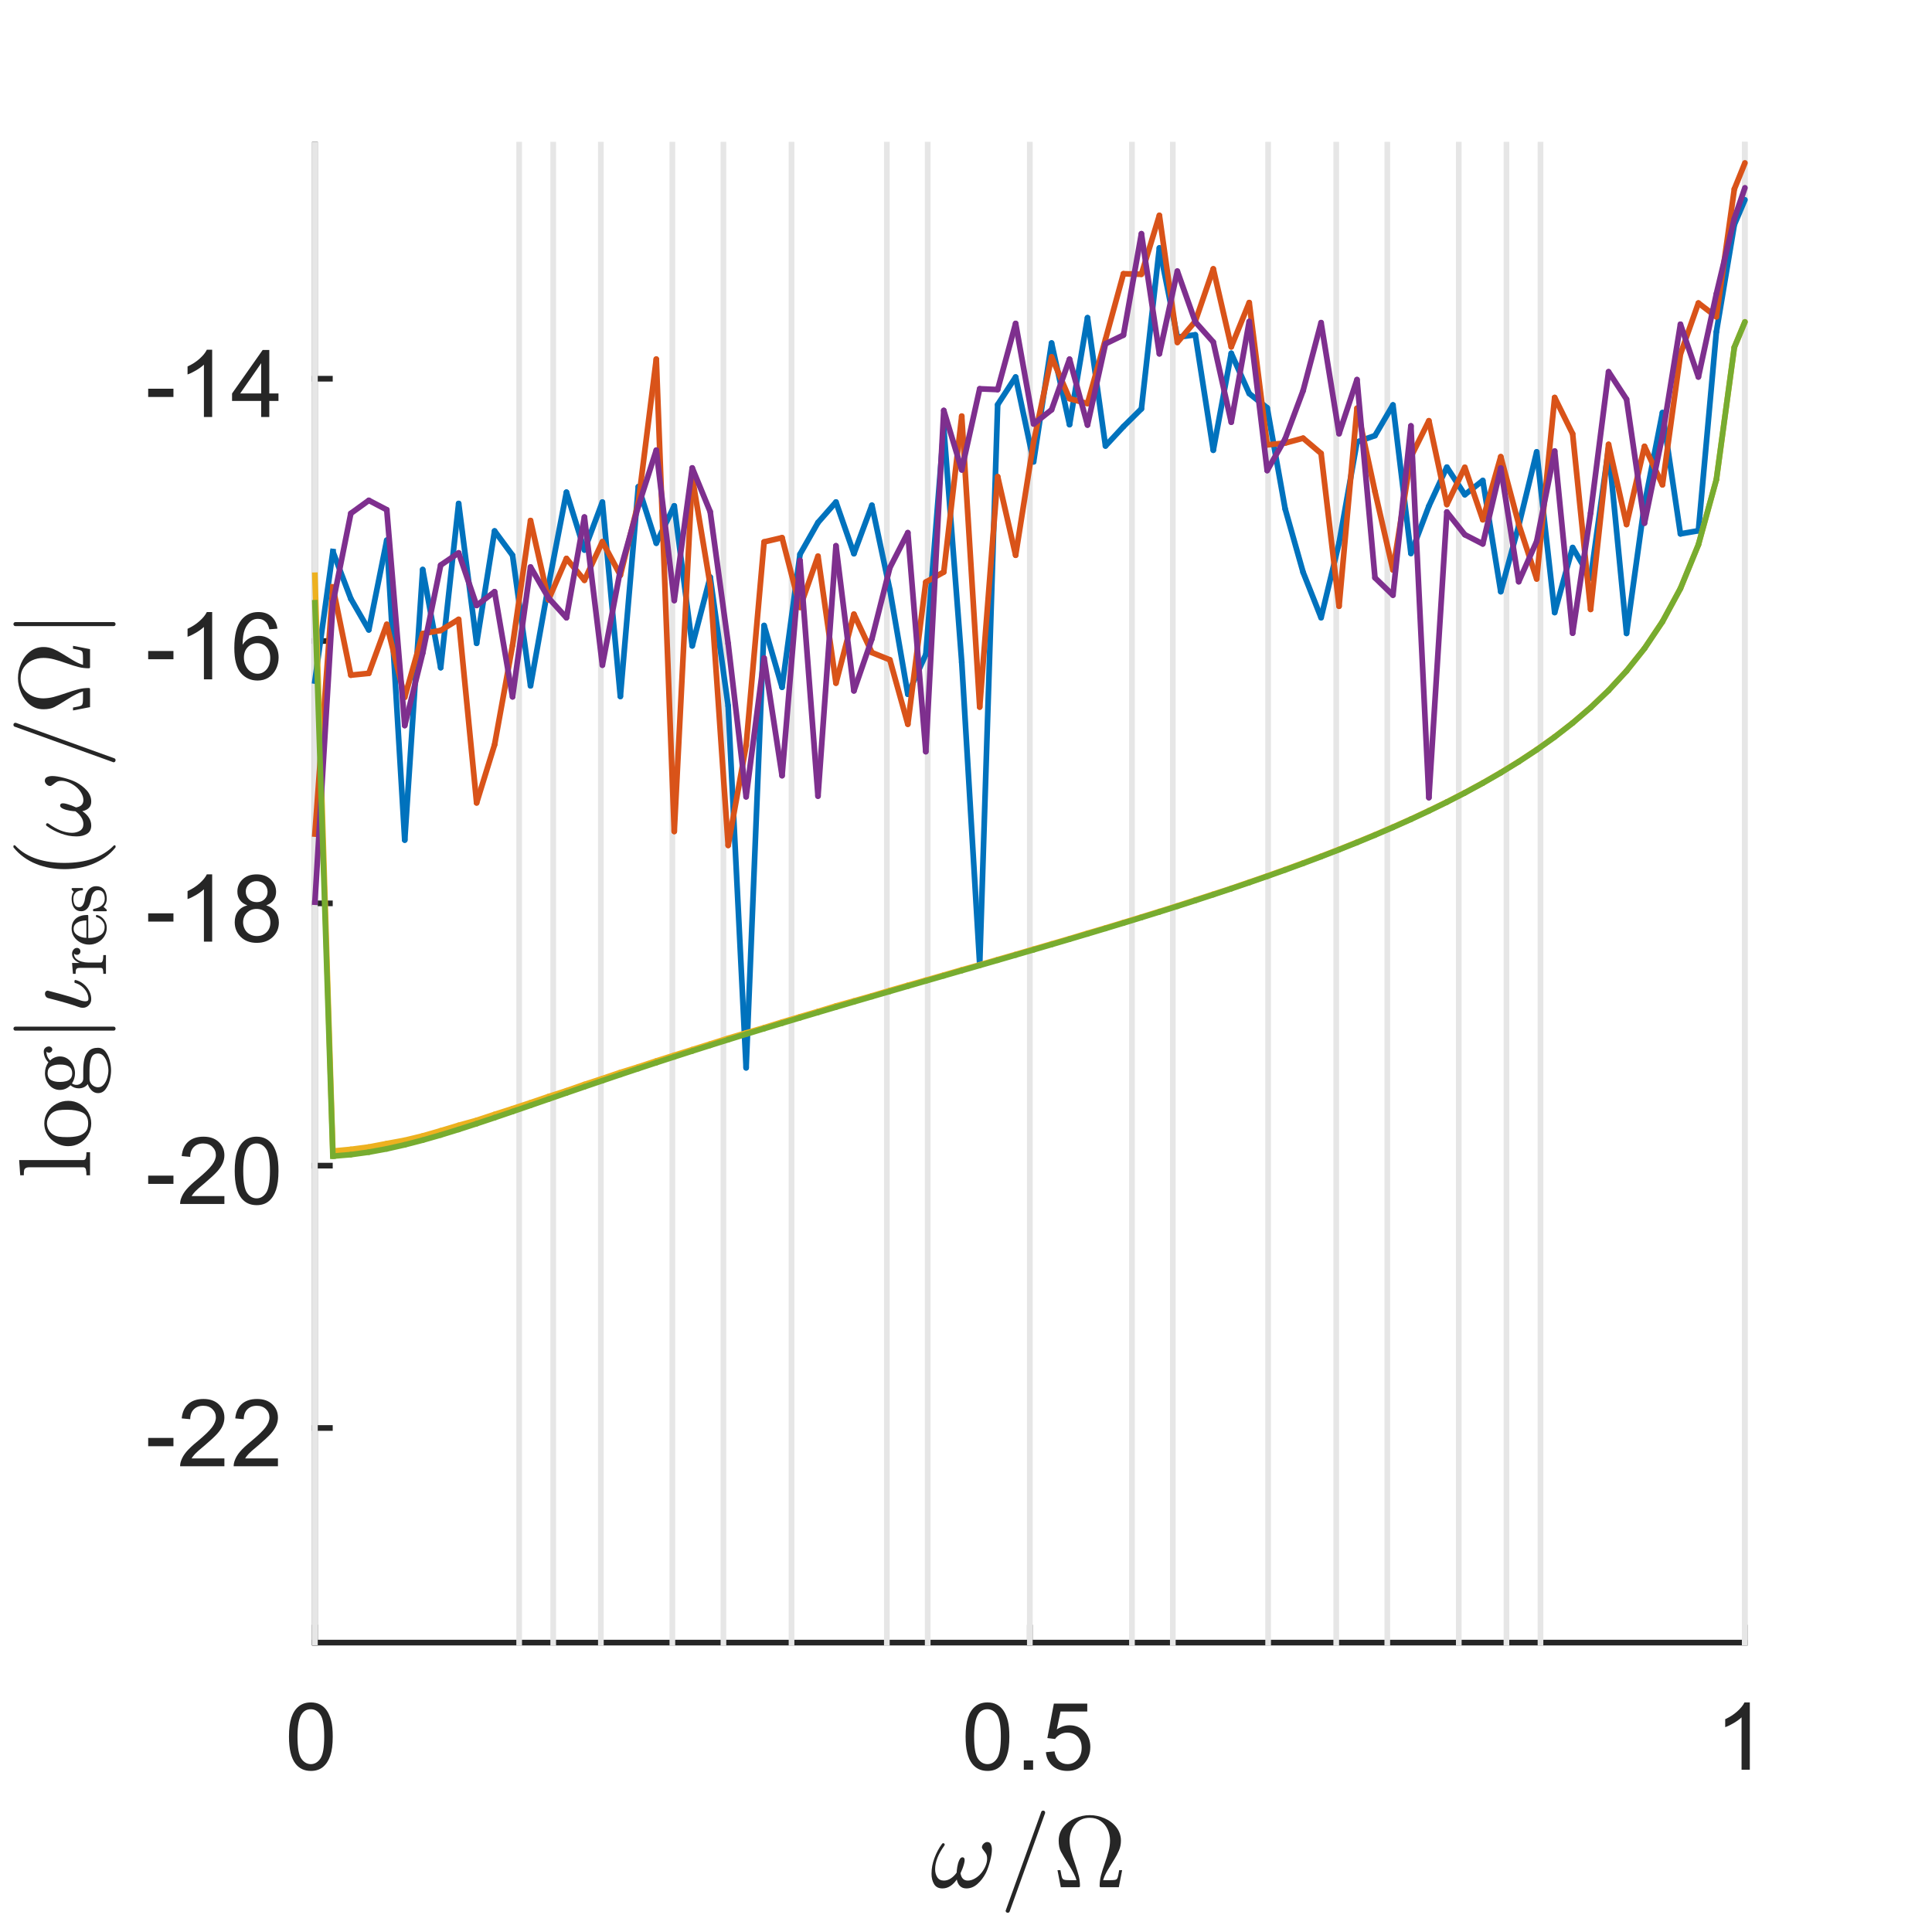 <?xml version="1.0"?>
<!DOCTYPE svg PUBLIC '-//W3C//DTD SVG 1.0//EN'
          'http://www.w3.org/TR/2001/REC-SVG-20010904/DTD/svg10.dtd'>
<svg xmlns:xlink="http://www.w3.org/1999/xlink" style="fill-opacity:1; color-rendering:auto; color-interpolation:auto; text-rendering:auto; stroke:black; stroke-linecap:square; stroke-miterlimit:10; shape-rendering:auto; stroke-opacity:1; fill:black; stroke-dasharray:none; font-weight:normal; stroke-width:1; font-family:'Dialog'; font-style:normal; stroke-linejoin:miter; font-size:12px; stroke-dashoffset:0; image-rendering:auto;" width="227" height="227" xmlns="http://www.w3.org/2000/svg"
><rect width="100%" height="100%" fill="#333333" stroke="none"/><!--Generated by the Batik Graphics2D SVG Generator--><defs id="genericDefs"
  /><g
  ><defs id="defs1"
    ><clipPath clipPathUnits="userSpaceOnUse" id="clipPath1"
      ><path d="M0 0 L227 0 L227 227 L0 227 L0 0 Z"
      /></clipPath
    ></defs
    ><g style="fill:white; stroke:white;"
    ><rect x="0" y="0" width="227" style="clip-path:url(#clipPath1); stroke:none;" height="227"
    /></g
    ><g style="fill:white; text-rendering:optimizeSpeed; color-rendering:optimizeSpeed; image-rendering:optimizeSpeed; shape-rendering:crispEdges; stroke:white; color-interpolation:sRGB;"
    ><rect x="0" width="227" height="227" y="0" style="stroke:none;"
      /><path style="stroke:none;" d="M37 193 L205 193 L205 17 L37 17 Z"
    /></g
    ><g style="fill:rgb(38,38,38); text-rendering:geometricPrecision; image-rendering:optimizeQuality; color-rendering:optimizeQuality; stroke-linejoin:round; stroke:rgb(38,38,38); color-interpolation:linearRGB; stroke-width:0.667;"
    ><line y2="193" style="fill:none;" x1="37" x2="205" y1="193"
      /><line y2="191.24" style="fill:none;" x1="37" x2="37" y1="193"
      /><line y2="191.24" style="fill:none;" x1="121" x2="121" y1="193"
      /><line y2="191.24" style="fill:none;" x1="205" x2="205" y1="193"
    /></g
    ><g transform="translate(37,195.933)" style="font-size:11.333px; fill:rgb(38,38,38); text-rendering:geometricPrecision; image-rendering:optimizeQuality; color-rendering:optimizeQuality; font-family:'SansSerif'; stroke:rgb(38,38,38); color-interpolation:linearRGB;"
    ><path style="stroke:none;" d="M-3.047 8.109 Q-3.047 6.719 -2.758 5.867 Q-2.469 5.016 -1.898 4.555 Q-1.328 4.094 -0.469 4.094 Q0.156 4.094 0.633 4.352 Q1.109 4.609 1.422 5.086 Q1.734 5.562 1.914 6.258 Q2.094 6.953 2.094 8.109 Q2.094 9.5 1.805 10.352 Q1.516 11.203 0.953 11.672 Q0.391 12.141 -0.469 12.141 Q-1.609 12.141 -2.266 11.312 Q-3.047 10.328 -3.047 8.109 ZM-2.047 8.109 Q-2.047 10.062 -1.594 10.703 Q-1.141 11.344 -0.469 11.344 Q0.188 11.344 0.641 10.695 Q1.094 10.047 1.094 8.109 Q1.094 6.172 0.641 5.531 Q0.188 4.891 -0.484 4.891 Q-1.156 4.891 -1.547 5.453 Q-2.047 6.172 -2.047 8.109 Z"
    /></g
    ><g transform="translate(121,195.933)" style="font-size:11.333px; fill:rgb(38,38,38); text-rendering:geometricPrecision; image-rendering:optimizeQuality; color-rendering:optimizeQuality; font-family:'SansSerif'; stroke:rgb(38,38,38); color-interpolation:linearRGB;"
    ><path style="stroke:none;" d="M-7.547 8.109 Q-7.547 6.719 -7.258 5.867 Q-6.969 5.016 -6.398 4.555 Q-5.828 4.094 -4.969 4.094 Q-4.344 4.094 -3.867 4.352 Q-3.391 4.609 -3.078 5.086 Q-2.766 5.562 -2.586 6.258 Q-2.406 6.953 -2.406 8.109 Q-2.406 9.5 -2.695 10.352 Q-2.984 11.203 -3.547 11.672 Q-4.109 12.141 -4.969 12.141 Q-6.109 12.141 -6.766 11.312 Q-7.547 10.328 -7.547 8.109 ZM-6.547 8.109 Q-6.547 10.062 -6.094 10.703 Q-5.641 11.344 -4.969 11.344 Q-4.312 11.344 -3.859 10.695 Q-3.406 10.047 -3.406 8.109 Q-3.406 6.172 -3.859 5.531 Q-4.312 4.891 -4.984 4.891 Q-5.656 4.891 -6.047 5.453 Q-6.547 6.172 -6.547 8.109 ZM-0.709 12 L-0.709 10.906 L0.385 10.906 L0.385 12 L-0.709 12 ZM1.888 9.938 L2.903 9.844 Q3.013 10.594 3.427 10.969 Q3.841 11.344 4.419 11.344 Q5.122 11.344 5.606 10.812 Q6.091 10.281 6.091 9.422 Q6.091 8.594 5.622 8.117 Q5.153 7.641 4.403 7.641 Q3.934 7.641 3.559 7.852 Q3.184 8.062 2.966 8.391 L2.059 8.281 L2.825 4.234 L6.747 4.234 L6.747 5.156 L3.606 5.156 L3.169 7.266 Q3.888 6.781 4.669 6.781 Q5.7 6.781 6.403 7.492 Q7.106 8.203 7.106 9.328 Q7.106 10.406 6.481 11.172 Q5.731 12.141 4.419 12.141 Q3.341 12.141 2.661 11.539 Q1.981 10.938 1.888 9.938 Z"
    /></g
    ><g transform="translate(205,195.933)" style="font-size:11.333px; fill:rgb(38,38,38); text-rendering:geometricPrecision; image-rendering:optimizeQuality; color-rendering:optimizeQuality; font-family:'SansSerif'; stroke:rgb(38,38,38); color-interpolation:linearRGB;"
    ><path style="stroke:none;" d="M0.594 12 L-0.375 12 L-0.375 5.844 Q-0.719 6.172 -1.281 6.508 Q-1.844 6.844 -2.297 7 L-2.297 6.062 Q-1.484 5.688 -0.883 5.148 Q-0.281 4.609 -0.031 4.094 L0.594 4.094 L0.594 12 Z"
    /></g
    ><g transform="translate(121,211.267)" style="font-size:12.467px; fill:rgb(38,38,38); text-rendering:geometricPrecision; image-rendering:optimizeQuality; color-rendering:optimizeQuality; font-family:'mwa_cmmi10'; stroke:rgb(38,38,38); color-interpolation:linearRGB;"
    ><path style="stroke:none;" d="M-10.269 10.613 Q-10.941 10.613 -11.246 10.113 Q-11.55 9.613 -11.55 8.894 Q-11.55 8.409 -11.464 7.956 Q-11.378 7.503 -11.207 7.042 Q-11.035 6.581 -10.816 6.167 Q-10.597 5.753 -10.316 5.378 Q-10.269 5.3 -10.175 5.3 Q-10.097 5.3 -10.05 5.347 Q-10.003 5.394 -10.003 5.456 Q-10.003 5.519 -10.035 5.566 Q-11.128 7.081 -11.128 8.347 Q-11.128 8.894 -10.878 9.292 Q-10.628 9.691 -10.097 9.691 Q-9.66 9.691 -9.269 9.425 Q-8.878 9.159 -8.597 8.753 Q-8.597 8.55 -8.527 8.105 Q-8.457 7.66 -8.3 7.308 Q-8.144 6.956 -7.925 6.956 Q-7.66 6.956 -7.66 7.285 Q-7.66 7.472 -7.738 7.753 Q-7.816 8.034 -7.91 8.277 Q-8.003 8.519 -8.144 8.831 Q-8.003 9.691 -7.285 9.691 Q-6.878 9.691 -6.457 9.448 Q-6.035 9.206 -5.714 8.816 Q-5.394 8.425 -5.207 7.98 Q-5.019 7.535 -5.019 7.128 Q-5.019 6.769 -5.136 6.566 Q-5.253 6.363 -5.441 6.136 Q-5.628 5.91 -5.628 5.785 Q-5.628 5.55 -5.425 5.355 Q-5.222 5.16 -5.003 5.16 Q-4.707 5.16 -4.582 5.425 Q-4.457 5.691 -4.457 6.035 Q-4.457 6.581 -4.675 7.417 Q-4.894 8.253 -5.175 8.816 Q-5.566 9.566 -6.152 10.089 Q-6.738 10.613 -7.457 10.613 Q-7.925 10.613 -8.207 10.331 Q-8.488 10.05 -8.582 9.566 Q-8.91 10.05 -9.339 10.331 Q-9.769 10.613 -10.269 10.613 Z"
      /><path style="stroke:none;" d="M-2.843 13.238 Q-2.843 13.191 -2.827 13.191 L1.345 1.613 Q1.36 1.55 1.423 1.511 Q1.485 1.472 1.563 1.472 Q1.673 1.472 1.735 1.534 Q1.798 1.597 1.798 1.706 L1.798 1.753 L-2.374 13.331 Q-2.437 13.472 -2.593 13.472 Q-2.702 13.472 -2.773 13.402 Q-2.843 13.331 -2.843 13.238 Z"
      /><path style="stroke:none;" d="M3.64 10.472 L3.25 8.472 L3.593 8.472 Q3.656 8.831 3.711 9.097 Q3.765 9.363 3.851 9.472 Q3.937 9.581 4.125 9.613 Q4.312 9.644 4.75 9.644 L5.484 9.644 Q5.297 8.972 4.601 7.878 Q3.906 6.785 3.648 6.285 Q3.39 5.785 3.39 5.003 Q3.39 4.097 3.929 3.417 Q4.468 2.738 5.32 2.37 Q6.172 2.003 7.047 2.003 Q7.922 2.003 8.773 2.37 Q9.625 2.738 10.164 3.425 Q10.703 4.113 10.703 5.003 Q10.703 5.613 10.476 6.152 Q10.25 6.691 9.906 7.23 Q9.562 7.769 9.164 8.433 Q8.765 9.097 8.609 9.644 L9.343 9.644 Q9.781 9.644 9.976 9.613 Q10.172 9.581 10.25 9.472 Q10.328 9.363 10.383 9.097 Q10.437 8.831 10.5 8.472 L10.843 8.472 L10.453 10.472 L8.328 10.472 Q8.203 10.472 8.203 10.316 Q8.203 9.706 8.351 9.12 Q8.5 8.534 8.797 7.699 Q9.093 6.863 9.258 6.23 Q9.422 5.597 9.422 5.003 Q9.422 4.285 9.14 3.675 Q8.859 3.066 8.32 2.691 Q7.781 2.316 7.047 2.316 Q5.953 2.316 5.312 3.097 Q4.672 3.878 4.672 5.003 Q4.687 5.628 4.828 6.175 Q4.968 6.722 5.281 7.628 Q5.593 8.534 5.742 9.12 Q5.89 9.706 5.89 10.316 Q5.89 10.472 5.765 10.472 L3.64 10.472 Z"
    /></g
    ><g style="fill:rgb(38,38,38); text-rendering:geometricPrecision; image-rendering:optimizeQuality; color-rendering:optimizeQuality; stroke-linejoin:round; stroke:rgb(38,38,38); color-interpolation:linearRGB; stroke-width:0.667;"
    ><line y2="17" style="fill:none;" x1="37" x2="37" y1="193"
      /><line y2="167.779" style="fill:none;" x1="37" x2="38.76" y1="167.779"
      /><line y2="136.959" style="fill:none;" x1="37" x2="38.76" y1="136.959"
      /><line y2="106.139" style="fill:none;" x1="37" x2="38.76" y1="106.139"
      /><line y2="75.318" style="fill:none;" x1="37" x2="38.76" y1="75.318"
      /><line y2="44.498" style="fill:none;" x1="37" x2="38.76" y1="44.498"
    /></g
    ><g transform="translate(34.067,167.779)" style="font-size:11.333px; fill:rgb(38,38,38); text-rendering:geometricPrecision; image-rendering:optimizeQuality; color-rendering:optimizeQuality; font-family:'SansSerif'; stroke:rgb(38,38,38); color-interpolation:linearRGB;"
    ><path style="stroke:none;" d="M-16.656 2.141 L-16.656 1.172 L-13.688 1.172 L-13.688 2.141 L-16.656 2.141 ZM-7.702 3.578 L-7.702 4.5 L-12.905 4.5 Q-12.905 4.156 -12.78 3.828 Q-12.592 3.297 -12.155 2.781 Q-11.717 2.266 -10.889 1.594 Q-9.608 0.531 -9.155 -0.078 Q-8.702 -0.688 -8.702 -1.234 Q-8.702 -1.812 -9.108 -2.211 Q-9.514 -2.609 -10.186 -2.609 Q-10.873 -2.609 -11.295 -2.188 Q-11.717 -1.766 -11.717 -1.031 L-12.717 -1.125 Q-12.608 -2.234 -11.944 -2.82 Q-11.28 -3.406 -10.155 -3.406 Q-9.03 -3.406 -8.366 -2.781 Q-7.702 -2.156 -7.702 -1.219 Q-7.702 -0.75 -7.897 -0.289 Q-8.092 0.172 -8.537 0.672 Q-8.983 1.172 -10.03 2.062 Q-10.905 2.781 -11.147 3.047 Q-11.389 3.312 -11.561 3.578 L-7.702 3.578 ZM-1.41 3.578 L-1.41 4.5 L-6.613 4.5 Q-6.613 4.156 -6.488 3.828 Q-6.301 3.297 -5.863 2.781 Q-5.426 2.266 -4.598 1.594 Q-3.316 0.531 -2.863 -0.078 Q-2.41 -0.688 -2.41 -1.234 Q-2.41 -1.812 -2.816 -2.211 Q-3.223 -2.609 -3.894 -2.609 Q-4.582 -2.609 -5.004 -2.188 Q-5.426 -1.766 -5.426 -1.031 L-6.426 -1.125 Q-6.316 -2.234 -5.652 -2.82 Q-4.988 -3.406 -3.863 -3.406 Q-2.738 -3.406 -2.074 -2.781 Q-1.41 -2.156 -1.41 -1.219 Q-1.41 -0.75 -1.605 -0.289 Q-1.801 0.172 -2.246 0.672 Q-2.691 1.172 -3.738 2.062 Q-4.613 2.781 -4.855 3.047 Q-5.098 3.312 -5.269 3.578 L-1.41 3.578 Z"
    /></g
    ><g transform="translate(34.067,136.959)" style="font-size:11.333px; fill:rgb(38,38,38); text-rendering:geometricPrecision; image-rendering:optimizeQuality; color-rendering:optimizeQuality; font-family:'SansSerif'; stroke:rgb(38,38,38); color-interpolation:linearRGB;"
    ><path style="stroke:none;" d="M-16.656 2.141 L-16.656 1.172 L-13.688 1.172 L-13.688 2.141 L-16.656 2.141 ZM-7.702 3.578 L-7.702 4.5 L-12.905 4.5 Q-12.905 4.156 -12.78 3.828 Q-12.592 3.297 -12.155 2.781 Q-11.717 2.266 -10.889 1.594 Q-9.608 0.531 -9.155 -0.078 Q-8.702 -0.688 -8.702 -1.234 Q-8.702 -1.812 -9.108 -2.211 Q-9.514 -2.609 -10.186 -2.609 Q-10.873 -2.609 -11.295 -2.188 Q-11.717 -1.766 -11.717 -1.031 L-12.717 -1.125 Q-12.608 -2.234 -11.944 -2.82 Q-11.28 -3.406 -10.155 -3.406 Q-9.03 -3.406 -8.366 -2.781 Q-7.702 -2.156 -7.702 -1.219 Q-7.702 -0.75 -7.897 -0.289 Q-8.092 0.172 -8.537 0.672 Q-8.983 1.172 -10.03 2.062 Q-10.905 2.781 -11.147 3.047 Q-11.389 3.312 -11.561 3.578 L-7.702 3.578 ZM-6.488 0.609 Q-6.488 -0.781 -6.199 -1.633 Q-5.91 -2.484 -5.34 -2.945 Q-4.769 -3.406 -3.91 -3.406 Q-3.285 -3.406 -2.809 -3.148 Q-2.332 -2.891 -2.019 -2.414 Q-1.707 -1.938 -1.527 -1.242 Q-1.348 -0.547 -1.348 0.609 Q-1.348 2 -1.637 2.852 Q-1.926 3.703 -2.488 4.172 Q-3.051 4.641 -3.91 4.641 Q-5.051 4.641 -5.707 3.812 Q-6.488 2.828 -6.488 0.609 ZM-5.488 0.609 Q-5.488 2.562 -5.035 3.203 Q-4.582 3.844 -3.91 3.844 Q-3.254 3.844 -2.801 3.195 Q-2.348 2.547 -2.348 0.609 Q-2.348 -1.328 -2.801 -1.969 Q-3.254 -2.609 -3.926 -2.609 Q-4.598 -2.609 -4.988 -2.047 Q-5.488 -1.328 -5.488 0.609 Z"
    /></g
    ><g transform="translate(34.067,106.139)" style="font-size:11.333px; fill:rgb(38,38,38); text-rendering:geometricPrecision; image-rendering:optimizeQuality; color-rendering:optimizeQuality; font-family:'SansSerif'; stroke:rgb(38,38,38); color-interpolation:linearRGB;"
    ><path style="stroke:none;" d="M-16.656 2.141 L-16.656 1.172 L-13.688 1.172 L-13.688 2.141 L-16.656 2.141 ZM-9.139 4.5 L-10.108 4.5 L-10.108 -1.656 Q-10.452 -1.328 -11.014 -0.992 Q-11.577 -0.656 -12.03 -0.5 L-12.03 -1.438 Q-11.217 -1.812 -10.616 -2.352 Q-10.014 -2.891 -9.764 -3.406 L-9.139 -3.406 L-9.139 4.5 ZM-5.004 0.234 Q-5.598 0.016 -5.887 -0.398 Q-6.176 -0.812 -6.176 -1.375 Q-6.176 -2.234 -5.559 -2.82 Q-4.941 -3.406 -3.91 -3.406 Q-2.879 -3.406 -2.254 -2.805 Q-1.629 -2.203 -1.629 -1.344 Q-1.629 -0.797 -1.918 -0.391 Q-2.207 0.016 -2.785 0.234 Q-2.066 0.469 -1.684 0.992 Q-1.301 1.516 -1.301 2.25 Q-1.301 3.266 -2.019 3.953 Q-2.738 4.641 -3.894 4.641 Q-5.066 4.641 -5.777 3.945 Q-6.488 3.25 -6.488 2.219 Q-6.488 1.453 -6.105 0.938 Q-5.723 0.422 -5.004 0.234 ZM-5.191 -1.406 Q-5.191 -0.844 -4.832 -0.492 Q-4.473 -0.141 -3.894 -0.141 Q-3.332 -0.141 -2.98 -0.492 Q-2.629 -0.844 -2.629 -1.359 Q-2.629 -1.891 -2.996 -2.25 Q-3.363 -2.609 -3.91 -2.609 Q-4.457 -2.609 -4.824 -2.258 Q-5.191 -1.906 -5.191 -1.406 ZM-5.504 2.234 Q-5.504 2.641 -5.309 3.031 Q-5.113 3.422 -4.723 3.633 Q-4.332 3.844 -3.894 3.844 Q-3.191 3.844 -2.746 3.398 Q-2.301 2.953 -2.301 2.266 Q-2.301 1.562 -2.762 1.109 Q-3.223 0.656 -3.926 0.656 Q-4.598 0.656 -5.051 1.102 Q-5.504 1.547 -5.504 2.234 Z"
    /></g
    ><g transform="translate(34.067,75.318)" style="font-size:11.333px; fill:rgb(38,38,38); text-rendering:geometricPrecision; image-rendering:optimizeQuality; color-rendering:optimizeQuality; font-family:'SansSerif'; stroke:rgb(38,38,38); color-interpolation:linearRGB;"
    ><path style="stroke:none;" d="M-16.656 2.141 L-16.656 1.172 L-13.688 1.172 L-13.688 2.141 L-16.656 2.141 ZM-9.139 4.5 L-10.108 4.5 L-10.108 -1.656 Q-10.452 -1.328 -11.014 -0.992 Q-11.577 -0.656 -12.03 -0.5 L-12.03 -1.438 Q-11.217 -1.812 -10.616 -2.352 Q-10.014 -2.891 -9.764 -3.406 L-9.139 -3.406 L-9.139 4.5 ZM-1.473 -1.453 L-2.426 -1.375 Q-2.551 -1.938 -2.801 -2.203 Q-3.191 -2.609 -3.754 -2.609 Q-4.223 -2.609 -4.566 -2.359 Q-5.035 -2.016 -5.293 -1.383 Q-5.551 -0.75 -5.566 0.438 Q-5.223 -0.094 -4.715 -0.352 Q-4.207 -0.609 -3.66 -0.609 Q-2.691 -0.609 -2.012 0.102 Q-1.332 0.812 -1.332 1.938 Q-1.332 2.688 -1.652 3.32 Q-1.973 3.953 -2.527 4.297 Q-3.082 4.641 -3.801 4.641 Q-5.004 4.641 -5.769 3.75 Q-6.535 2.859 -6.535 0.812 Q-6.535 -1.469 -5.691 -2.5 Q-4.941 -3.406 -3.707 -3.406 Q-2.769 -3.406 -2.176 -2.883 Q-1.582 -2.359 -1.473 -1.453 ZM-5.41 1.953 Q-5.41 2.453 -5.199 2.906 Q-4.988 3.359 -4.605 3.602 Q-4.223 3.844 -3.816 3.844 Q-3.191 3.844 -2.754 3.344 Q-2.316 2.844 -2.316 2 Q-2.316 1.188 -2.754 0.719 Q-3.191 0.25 -3.848 0.25 Q-4.504 0.25 -4.957 0.719 Q-5.41 1.188 -5.41 1.953 Z"
    /></g
    ><g transform="translate(34.067,44.498)" style="font-size:11.333px; fill:rgb(38,38,38); text-rendering:geometricPrecision; image-rendering:optimizeQuality; color-rendering:optimizeQuality; font-family:'SansSerif'; stroke:rgb(38,38,38); color-interpolation:linearRGB;"
    ><path style="stroke:none;" d="M-16.656 2.141 L-16.656 1.172 L-13.688 1.172 L-13.688 2.141 L-16.656 2.141 ZM-9.139 4.5 L-10.108 4.5 L-10.108 -1.656 Q-10.452 -1.328 -11.014 -0.992 Q-11.577 -0.656 -12.03 -0.5 L-12.03 -1.438 Q-11.217 -1.812 -10.616 -2.352 Q-10.014 -2.891 -9.764 -3.406 L-9.139 -3.406 L-9.139 4.5 ZM-3.379 4.5 L-3.379 2.609 L-6.801 2.609 L-6.801 1.734 L-3.207 -3.375 L-2.426 -3.375 L-2.426 1.734 L-1.348 1.734 L-1.348 2.609 L-2.426 2.609 L-2.426 4.5 L-3.379 4.5 ZM-3.379 1.734 L-3.379 -1.828 L-5.848 1.734 L-3.379 1.734 Z"
    /></g
    ><g transform="translate(15.067,105) rotate(-90)" style="font-size:12.467px; fill:rgb(38,38,38); text-rendering:geometricPrecision; image-rendering:optimizeQuality; color-rendering:optimizeQuality; font-family:'mwa_cmr10'; stroke:rgb(38,38,38); color-interpolation:linearRGB;"
    ><path style="stroke:none;" d="M-33.086 -4.488 L-33.086 -4.91 Q-32.68 -4.91 -32.414 -4.972 Q-32.149 -5.035 -32.149 -5.285 L-32.149 -11.597 Q-32.149 -11.91 -32.25 -12.058 Q-32.352 -12.207 -32.532 -12.238 Q-32.711 -12.269 -33.086 -12.269 L-33.086 -12.691 L-31.305 -12.816 L-31.305 -5.285 Q-31.305 -5.035 -31.047 -4.972 Q-30.789 -4.91 -30.383 -4.91 L-30.383 -4.488 L-33.086 -4.488 Z"
      /><path style="stroke:none;" d="M-26.998 -4.347 Q-27.717 -4.347 -28.334 -4.715 Q-28.951 -5.082 -29.311 -5.699 Q-29.67 -6.316 -29.67 -7.051 Q-29.67 -7.597 -29.467 -8.105 Q-29.264 -8.613 -28.904 -9.011 Q-28.545 -9.41 -28.053 -9.636 Q-27.561 -9.863 -26.998 -9.863 Q-26.264 -9.863 -25.654 -9.472 Q-25.045 -9.082 -24.694 -8.433 Q-24.342 -7.785 -24.342 -7.051 Q-24.342 -6.316 -24.701 -5.699 Q-25.061 -5.082 -25.67 -4.715 Q-26.279 -4.347 -26.998 -4.347 ZM-26.998 -4.707 Q-26.029 -4.707 -25.709 -5.402 Q-25.389 -6.097 -25.389 -7.176 Q-25.389 -7.785 -25.451 -8.175 Q-25.514 -8.566 -25.733 -8.894 Q-25.873 -9.097 -26.084 -9.246 Q-26.295 -9.394 -26.522 -9.472 Q-26.748 -9.55 -26.998 -9.55 Q-27.373 -9.55 -27.709 -9.379 Q-28.045 -9.207 -28.264 -8.894 Q-28.498 -8.55 -28.553 -8.144 Q-28.608 -7.738 -28.608 -7.176 Q-28.608 -6.504 -28.49 -5.965 Q-28.373 -5.426 -28.022 -5.066 Q-27.67 -4.707 -26.998 -4.707 Z"
      /><path style="stroke:none;" d="M-23.437 -3.55 Q-23.437 -3.972 -23.124 -4.293 Q-22.812 -4.613 -22.374 -4.754 Q-22.624 -4.941 -22.749 -5.215 Q-22.874 -5.488 -22.874 -5.801 Q-22.874 -6.363 -22.515 -6.785 Q-23.062 -7.332 -23.062 -8.035 Q-23.062 -8.41 -22.905 -8.738 Q-22.749 -9.066 -22.46 -9.3 Q-22.171 -9.535 -21.82 -9.66 Q-21.468 -9.785 -21.093 -9.785 Q-20.39 -9.785 -19.812 -9.379 Q-19.562 -9.644 -19.226 -9.785 Q-18.89 -9.925 -18.53 -9.925 Q-18.28 -9.925 -18.116 -9.738 Q-17.952 -9.55 -17.952 -9.3 Q-17.952 -9.16 -18.062 -9.043 Q-18.171 -8.925 -18.312 -8.925 Q-18.468 -8.925 -18.577 -9.043 Q-18.687 -9.16 -18.687 -9.3 Q-18.687 -9.519 -18.546 -9.613 Q-19.171 -9.613 -19.609 -9.175 Q-19.39 -8.972 -19.257 -8.652 Q-19.124 -8.332 -19.124 -8.035 Q-19.124 -7.519 -19.405 -7.113 Q-19.687 -6.707 -20.148 -6.48 Q-20.609 -6.254 -21.093 -6.254 Q-21.749 -6.254 -22.296 -6.613 Q-22.468 -6.379 -22.468 -6.082 Q-22.468 -5.769 -22.257 -5.527 Q-22.046 -5.285 -21.734 -5.285 L-20.749 -5.285 Q-20.03 -5.285 -19.46 -5.16 Q-18.89 -5.035 -18.499 -4.644 Q-18.109 -4.254 -18.109 -3.55 Q-18.109 -3.019 -18.554 -2.675 Q-18.999 -2.332 -19.616 -2.175 Q-20.234 -2.019 -20.765 -2.019 Q-21.296 -2.019 -21.921 -2.175 Q-22.546 -2.332 -22.991 -2.675 Q-23.437 -3.019 -23.437 -3.55 ZM-22.749 -3.55 Q-22.749 -3.144 -22.421 -2.871 Q-22.093 -2.597 -21.632 -2.465 Q-21.171 -2.332 -20.765 -2.332 Q-20.359 -2.332 -19.898 -2.465 Q-19.437 -2.597 -19.109 -2.871 Q-18.78 -3.144 -18.78 -3.55 Q-18.78 -4.176 -19.359 -4.363 Q-19.937 -4.551 -20.749 -4.551 L-21.734 -4.551 Q-22.015 -4.551 -22.241 -4.418 Q-22.468 -4.285 -22.609 -4.043 Q-22.749 -3.8 -22.749 -3.55 ZM-21.093 -6.582 Q-20.077 -6.582 -20.077 -8.035 Q-20.077 -8.66 -20.296 -9.066 Q-20.515 -9.472 -21.093 -9.472 Q-21.687 -9.472 -21.905 -9.066 Q-22.124 -8.66 -22.124 -8.035 Q-22.124 -7.629 -22.038 -7.308 Q-21.952 -6.988 -21.734 -6.785 Q-21.515 -6.582 -21.093 -6.582 Z"
      /><path style="stroke:none;" d="M-16.094 -1.707 L-16.094 -13.269 Q-16.094 -13.363 -16.024 -13.425 Q-15.953 -13.488 -15.86 -13.488 Q-15.766 -13.488 -15.696 -13.425 Q-15.625 -13.363 -15.625 -13.269 L-15.625 -1.707 Q-15.625 -1.613 -15.696 -1.55 Q-15.766 -1.488 -15.86 -1.488 Q-15.953 -1.488 -16.024 -1.55 Q-16.094 -1.613 -16.094 -1.707 Z"
      /><path style="stroke:none;" d="M-13.412 -5.347 Q-13.412 -5.566 -13.319 -5.816 Q-12.85 -7.097 -12.272 -9.41 Q-12.225 -9.582 -12.084 -9.683 Q-11.944 -9.785 -11.772 -9.785 Q-11.6 -9.785 -11.498 -9.691 Q-11.397 -9.597 -11.397 -9.441 Q-11.397 -9.41 -11.428 -9.332 Q-11.553 -8.847 -11.74 -8.144 Q-11.928 -7.441 -12.1 -6.879 Q-12.272 -6.316 -12.49 -5.754 Q-12.647 -5.347 -12.647 -5.035 Q-12.647 -4.676 -12.381 -4.676 Q-11.944 -4.676 -11.553 -4.894 Q-11.162 -5.113 -10.881 -5.472 Q-10.6 -5.832 -10.49 -6.254 Q-10.475 -6.316 -10.397 -6.316 L-10.256 -6.316 Q-10.209 -6.316 -10.178 -6.285 Q-10.147 -6.254 -10.147 -6.222 Q-10.147 -6.207 -10.147 -6.176 Q-10.272 -5.676 -10.608 -5.261 Q-10.944 -4.847 -11.42 -4.597 Q-11.897 -4.347 -12.397 -4.347 Q-12.819 -4.347 -13.115 -4.636 Q-13.412 -4.926 -13.412 -5.347 Z"
      /><path style="stroke:none;" d="M-9.422 -2.618 L-9.422 -2.931 Q-9.109 -2.931 -8.914 -2.977 Q-8.719 -3.024 -8.719 -3.227 L-8.719 -5.681 Q-8.719 -5.915 -8.789 -6.024 Q-8.859 -6.134 -9 -6.157 Q-9.14 -6.181 -9.422 -6.181 L-9.422 -6.493 L-8.14 -6.602 L-8.14 -5.712 Q-7.984 -6.102 -7.719 -6.352 Q-7.453 -6.602 -7.078 -6.602 Q-6.797 -6.602 -6.586 -6.438 Q-6.375 -6.274 -6.375 -6.024 Q-6.375 -5.852 -6.492 -5.735 Q-6.609 -5.618 -6.781 -5.618 Q-6.953 -5.618 -7.07 -5.735 Q-7.187 -5.852 -7.187 -6.024 Q-7.187 -6.259 -7.016 -6.368 L-7.078 -6.368 Q-7.437 -6.368 -7.664 -6.102 Q-7.891 -5.837 -7.992 -5.446 Q-8.094 -5.056 -8.094 -4.696 L-8.094 -3.227 Q-8.094 -2.931 -7.219 -2.931 L-7.219 -2.618 L-9.422 -2.618 Z"
      /><path style="stroke:none;" d="M-4.004 -2.524 Q-4.551 -2.524 -5.004 -2.806 Q-5.457 -3.087 -5.723 -3.571 Q-5.988 -4.056 -5.988 -4.587 Q-5.988 -5.118 -5.746 -5.595 Q-5.504 -6.071 -5.074 -6.36 Q-4.644 -6.649 -4.129 -6.649 Q-3.707 -6.649 -3.402 -6.509 Q-3.098 -6.368 -2.902 -6.126 Q-2.707 -5.884 -2.605 -5.548 Q-2.504 -5.212 -2.504 -4.821 Q-2.504 -4.696 -2.598 -4.696 L-5.207 -4.696 L-5.207 -4.602 Q-5.207 -3.852 -4.902 -3.313 Q-4.598 -2.774 -3.91 -2.774 Q-3.644 -2.774 -3.41 -2.899 Q-3.176 -3.024 -2.996 -3.243 Q-2.816 -3.462 -2.769 -3.712 Q-2.754 -3.743 -2.73 -3.767 Q-2.707 -3.79 -2.676 -3.79 L-2.598 -3.79 Q-2.504 -3.79 -2.504 -3.681 Q-2.629 -3.165 -3.051 -2.845 Q-3.473 -2.524 -4.004 -2.524 ZM-5.191 -4.915 L-3.144 -4.915 Q-3.144 -5.259 -3.238 -5.602 Q-3.332 -5.946 -3.551 -6.181 Q-3.769 -6.415 -4.129 -6.415 Q-4.629 -6.415 -4.91 -5.938 Q-5.191 -5.462 -5.191 -4.915 Z"
      /><path style="stroke:none;" d="M-2.063 -2.587 L-2.063 -4.056 Q-2.063 -4.134 -1.985 -4.134 L-1.875 -4.134 Q-1.813 -4.134 -1.797 -4.056 Q-1.547 -2.759 -0.594 -2.759 Q-0.157 -2.759 0.125 -2.946 Q0.406 -3.134 0.406 -3.54 Q0.406 -3.837 0.187 -4.04 Q-0.032 -4.243 -0.344 -4.321 L-0.938 -4.431 Q-1.25 -4.509 -1.5 -4.641 Q-1.75 -4.774 -1.907 -5.001 Q-2.063 -5.227 -2.063 -5.524 Q-2.063 -5.931 -1.852 -6.181 Q-1.641 -6.431 -1.305 -6.54 Q-0.969 -6.649 -0.594 -6.649 Q-0.125 -6.649 0.218 -6.399 L0.468 -6.634 Q0.468 -6.649 0.515 -6.649 L0.578 -6.649 Q0.609 -6.649 0.632 -6.626 Q0.656 -6.602 0.656 -6.571 L0.656 -5.399 Q0.656 -5.321 0.578 -5.321 L0.468 -5.321 Q0.39 -5.321 0.39 -5.399 Q0.39 -5.868 0.133 -6.157 Q-0.125 -6.446 -0.594 -6.446 Q-1 -6.446 -1.297 -6.298 Q-1.594 -6.149 -1.594 -5.774 Q-1.594 -5.524 -1.383 -5.368 Q-1.172 -5.212 -0.875 -5.134 L-0.266 -5.024 Q0.031 -4.946 0.297 -4.782 Q0.562 -4.618 0.718 -4.36 Q0.875 -4.102 0.875 -3.79 Q0.875 -3.462 0.765 -3.22 Q0.656 -2.977 0.453 -2.821 Q0.25 -2.665 -0.024 -2.595 Q-0.297 -2.524 -0.594 -2.524 Q-1.157 -2.524 -1.547 -2.899 L-1.875 -2.54 Q-1.875 -2.524 -1.922 -2.524 L-1.985 -2.524 Q-2.063 -2.524 -2.063 -2.587 Z"
      /><path style="stroke:none;" d="M5.425 -1.504 Q4.753 -2.035 4.276 -2.722 Q3.8 -3.41 3.487 -4.183 Q3.175 -4.957 3.026 -5.801 Q2.878 -6.644 2.878 -7.488 Q2.878 -8.347 3.026 -9.191 Q3.175 -10.035 3.487 -10.816 Q3.8 -11.597 4.292 -12.277 Q4.784 -12.957 5.425 -13.472 Q5.425 -13.488 5.487 -13.488 L5.596 -13.488 Q5.628 -13.488 5.659 -13.457 Q5.69 -13.425 5.69 -13.379 Q5.69 -13.332 5.675 -13.3 Q5.081 -12.738 4.69 -12.082 Q4.3 -11.425 4.065 -10.683 Q3.831 -9.941 3.721 -9.144 Q3.612 -8.347 3.612 -7.488 Q3.612 -3.675 5.659 -1.691 Q5.69 -1.66 5.69 -1.597 Q5.69 -1.566 5.659 -1.527 Q5.628 -1.488 5.596 -1.488 L5.487 -1.488 Q5.425 -1.488 5.425 -1.504 Z"
      /><path style="stroke:none;" d="M8.007 -4.347 Q7.335 -4.347 7.031 -4.847 Q6.726 -5.347 6.726 -6.066 Q6.726 -6.551 6.812 -7.004 Q6.898 -7.457 7.07 -7.918 Q7.242 -8.379 7.46 -8.793 Q7.679 -9.207 7.96 -9.582 Q8.007 -9.66 8.101 -9.66 Q8.179 -9.66 8.226 -9.613 Q8.273 -9.566 8.273 -9.504 Q8.273 -9.441 8.242 -9.394 Q7.148 -7.879 7.148 -6.613 Q7.148 -6.066 7.398 -5.668 Q7.648 -5.269 8.179 -5.269 Q8.617 -5.269 9.007 -5.535 Q9.398 -5.801 9.679 -6.207 Q9.679 -6.41 9.749 -6.855 Q9.82 -7.301 9.976 -7.652 Q10.132 -8.004 10.351 -8.004 Q10.617 -8.004 10.617 -7.676 Q10.617 -7.488 10.538 -7.207 Q10.46 -6.926 10.367 -6.683 Q10.273 -6.441 10.132 -6.129 Q10.273 -5.269 10.992 -5.269 Q11.398 -5.269 11.82 -5.511 Q12.242 -5.754 12.562 -6.144 Q12.882 -6.535 13.07 -6.98 Q13.257 -7.426 13.257 -7.832 Q13.257 -8.191 13.14 -8.394 Q13.023 -8.597 12.835 -8.824 Q12.648 -9.05 12.648 -9.175 Q12.648 -9.41 12.851 -9.605 Q13.054 -9.8 13.273 -9.8 Q13.57 -9.8 13.695 -9.535 Q13.82 -9.269 13.82 -8.925 Q13.82 -8.379 13.601 -7.543 Q13.382 -6.707 13.101 -6.144 Q12.71 -5.394 12.124 -4.871 Q11.538 -4.347 10.82 -4.347 Q10.351 -4.347 10.07 -4.629 Q9.788 -4.91 9.695 -5.394 Q9.367 -4.91 8.937 -4.629 Q8.507 -4.347 8.007 -4.347 Z"
      /><path style="stroke:none;" d="M15.433 -1.722 Q15.433 -1.769 15.449 -1.769 L19.621 -13.347 Q19.636 -13.41 19.699 -13.449 Q19.761 -13.488 19.839 -13.488 Q19.949 -13.488 20.011 -13.425 Q20.074 -13.363 20.074 -13.254 L20.074 -13.207 L15.902 -1.629 Q15.839 -1.488 15.683 -1.488 Q15.574 -1.488 15.503 -1.558 Q15.433 -1.629 15.433 -1.722 Z"
      /><path style="stroke:none;" d="M21.916 -4.488 L21.526 -6.488 L21.869 -6.488 Q21.932 -6.129 21.987 -5.863 Q22.041 -5.597 22.127 -5.488 Q22.213 -5.379 22.401 -5.347 Q22.588 -5.316 23.026 -5.316 L23.76 -5.316 Q23.573 -5.988 22.877 -7.082 Q22.182 -8.175 21.924 -8.675 Q21.666 -9.175 21.666 -9.957 Q21.666 -10.863 22.206 -11.543 Q22.744 -12.222 23.596 -12.59 Q24.448 -12.957 25.323 -12.957 Q26.198 -12.957 27.049 -12.59 Q27.901 -12.222 28.44 -11.535 Q28.979 -10.847 28.979 -9.957 Q28.979 -9.347 28.752 -8.808 Q28.526 -8.269 28.182 -7.73 Q27.838 -7.191 27.44 -6.527 Q27.041 -5.863 26.885 -5.316 L27.619 -5.316 Q28.057 -5.316 28.252 -5.347 Q28.448 -5.379 28.526 -5.488 Q28.604 -5.597 28.659 -5.863 Q28.713 -6.129 28.776 -6.488 L29.119 -6.488 L28.729 -4.488 L26.604 -4.488 Q26.479 -4.488 26.479 -4.644 Q26.479 -5.254 26.627 -5.84 Q26.776 -6.426 27.073 -7.261 Q27.369 -8.097 27.534 -8.73 Q27.698 -9.363 27.698 -9.957 Q27.698 -10.675 27.416 -11.285 Q27.135 -11.894 26.596 -12.269 Q26.057 -12.644 25.323 -12.644 Q24.229 -12.644 23.588 -11.863 Q22.948 -11.082 22.948 -9.957 Q22.963 -9.332 23.104 -8.785 Q23.244 -8.238 23.557 -7.332 Q23.869 -6.426 24.018 -5.84 Q24.166 -5.254 24.166 -4.644 Q24.166 -4.488 24.041 -4.488 L21.916 -4.488 Z"
      /><path style="stroke:none;" d="M31.436 -1.707 L31.436 -13.269 Q31.436 -13.363 31.506 -13.425 Q31.576 -13.488 31.67 -13.488 Q31.764 -13.488 31.834 -13.425 Q31.904 -13.363 31.904 -13.269 L31.904 -1.707 Q31.904 -1.613 31.834 -1.55 Q31.764 -1.488 31.67 -1.488 Q31.576 -1.488 31.506 -1.55 Q31.436 -1.613 31.436 -1.707 Z"
    /></g
    ><g style="stroke-linecap:butt; fill:rgb(230,230,230); text-rendering:geometricPrecision; image-rendering:optimizeQuality; color-rendering:optimizeQuality; stroke-linejoin:round; stroke:rgb(230,230,230); color-interpolation:linearRGB; stroke-width:0.667;"
    ><line y2="193" style="fill:none;" x1="181" x2="181" y1="17"
      /><line y2="193" style="fill:none;" x1="205" x2="205" y1="17"
      /><line y2="193" style="fill:none;" x1="205" x2="205" y1="17"
      /><line y2="193" style="fill:none;" x1="37" x2="37" y1="17"
      /><line y2="193" style="fill:none;" x1="61" x2="61" y1="17"
      /><line y2="193" style="fill:none;" x1="65" x2="65" y1="17"
      /><line y2="193" style="fill:none;" x1="70.6" x2="70.6" y1="17"
      /><line y2="193" style="fill:none;" x1="79" x2="79" y1="17"
      /><line y2="193" style="fill:none;" x1="85" x2="85" y1="17"
      /><line y2="193" style="fill:none;" x1="93" x2="93" y1="17"
      /><line y2="193" style="fill:none;" x1="104.2" x2="104.2" y1="17"
      /><line y2="193" style="fill:none;" x1="109" x2="109" y1="17"
      /><line y2="193" style="fill:none;" x1="121" x2="121" y1="17"
      /><line y2="193" style="fill:none;" x1="133" x2="133" y1="17"
      /><line y2="193" style="fill:none;" x1="137.8" x2="137.8" y1="17"
      /><line y2="193" style="fill:none;" x1="149" x2="149" y1="17"
      /><line y2="193" style="fill:none;" x1="157" x2="157" y1="17"
      /><line y2="193" style="fill:none;" x1="163" x2="163" y1="17"
      /><line y2="193" style="fill:none;" x1="171.4" x2="171.4" y1="17"
      /><line y2="193" style="fill:none;" x1="177" x2="177" y1="17"
      /><line x1="79.222" x2="81.333" y1="59.436" style="stroke-linecap:round; fill:none; stroke:rgb(0,114,189);" y2="75.885"
      /><line x1="81.333" x2="83.444" y1="75.885" style="stroke-linecap:round; fill:none; stroke:rgb(0,114,189);" y2="67.807"
      /><line x1="83.444" x2="85.555" y1="67.807" style="stroke-linecap:round; fill:none; stroke:rgb(0,114,189);" y2="82.933"
      /><line x1="85.555" x2="87.666" y1="82.933" style="stroke-linecap:round; fill:none; stroke:rgb(0,114,189);" y2="125.461"
      /><line x1="87.666" x2="89.777" y1="125.461" style="stroke-linecap:round; fill:none; stroke:rgb(0,114,189);" y2="73.493"
      /><line x1="89.777" x2="91.888" y1="73.493" style="stroke-linecap:round; fill:none; stroke:rgb(0,114,189);" y2="80.746"
      /><line x1="91.888" x2="93.999" y1="80.746" style="stroke-linecap:round; fill:none; stroke:rgb(0,114,189);" y2="65.118"
      /><line x1="93.999" x2="96.11" y1="65.118" style="stroke-linecap:round; fill:none; stroke:rgb(0,114,189);" y2="61.394"
      /><line x1="96.11" x2="98.221" y1="61.394" style="stroke-linecap:round; fill:none; stroke:rgb(0,114,189);" y2="58.988"
      /><line x1="98.221" x2="100.332" y1="58.988" style="stroke-linecap:round; fill:none; stroke:rgb(0,114,189);" y2="65.056"
      /><line x1="100.332" x2="102.444" y1="65.056" style="stroke-linecap:round; fill:none; stroke:rgb(0,114,189);" y2="59.365"
      /><line x1="102.444" x2="104.555" y1="59.365" style="stroke-linecap:round; fill:none; stroke:rgb(0,114,189);" y2="69.306"
      /><line x1="104.555" x2="106.666" y1="69.306" style="stroke-linecap:round; fill:none; stroke:rgb(0,114,189);" y2="81.571"
      /><line x1="106.666" x2="108.777" y1="81.571" style="stroke-linecap:round; fill:none; stroke:rgb(0,114,189);" y2="76.896"
      /><line x1="108.777" x2="110.888" y1="76.896" style="stroke-linecap:round; fill:none; stroke:rgb(0,114,189);" y2="50.244"
      /><line x1="110.888" x2="112.999" y1="50.244" style="stroke-linecap:round; fill:none; stroke:rgb(0,114,189);" y2="77.807"
      /><line x1="112.999" x2="115.11" y1="77.807" style="stroke-linecap:round; fill:none; stroke:rgb(0,114,189);" y2="113.326"
      /><line x1="115.11" x2="117.221" y1="113.326" style="stroke-linecap:round; fill:none; stroke:rgb(0,114,189);" y2="47.544"
      /><line x1="117.221" x2="119.332" y1="47.544" style="stroke-linecap:round; fill:none; stroke:rgb(0,114,189);" y2="44.299"
      /><line x1="119.332" x2="121.443" y1="44.299" style="stroke-linecap:round; fill:none; stroke:rgb(0,114,189);" y2="54.26"
      /><line x1="121.443" x2="123.554" y1="54.26" style="stroke-linecap:round; fill:none; stroke:rgb(0,114,189);" y2="40.306"
      /><line x1="123.554" x2="125.665" y1="40.306" style="stroke-linecap:round; fill:none; stroke:rgb(0,114,189);" y2="49.893"
      /><line x1="125.665" x2="127.777" y1="49.893" style="stroke-linecap:round; fill:none; stroke:rgb(0,114,189);" y2="37.332"
      /><line x1="127.777" x2="129.888" y1="37.332" style="stroke-linecap:round; fill:none; stroke:rgb(0,114,189);" y2="52.397"
      /><line x1="129.888" x2="131.999" y1="52.397" style="stroke-linecap:round; fill:none; stroke:rgb(0,114,189);" y2="50.118"
      /><line x1="131.999" x2="134.11" y1="50.118" style="stroke-linecap:round; fill:none; stroke:rgb(0,114,189);" y2="48.031"
      /><line x1="134.11" x2="136.221" y1="48.031" style="stroke-linecap:round; fill:none; stroke:rgb(0,114,189);" y2="29.134"
      /><line x1="136.221" x2="138.332" y1="29.134" style="stroke-linecap:round; fill:none; stroke:rgb(0,114,189);" y2="39.618"
      /><line x1="138.332" x2="140.443" y1="39.618" style="stroke-linecap:round; fill:none; stroke:rgb(0,114,189);" y2="39.34"
      /><line x1="140.443" x2="142.554" y1="39.34" style="stroke-linecap:round; fill:none; stroke:rgb(0,114,189);" y2="52.898"
      /><line x1="142.554" x2="144.665" y1="52.898" style="stroke-linecap:round; fill:none; stroke:rgb(0,114,189);" y2="41.513"
      /><line x1="144.665" x2="146.776" y1="41.513" style="stroke-linecap:round; fill:none; stroke:rgb(0,114,189);" y2="46.236"
      /><line x1="146.776" x2="148.887" y1="46.236" style="stroke-linecap:round; fill:none; stroke:rgb(0,114,189);" y2="47.919"
      /><line x1="148.887" x2="150.999" y1="47.919" style="stroke-linecap:round; fill:none; stroke:rgb(0,114,189);" y2="59.792"
      /><line x1="150.999" x2="153.11" y1="59.792" style="stroke-linecap:round; fill:none; stroke:rgb(0,114,189);" y2="67.245"
      /><line x1="153.11" x2="155.221" y1="67.245" style="stroke-linecap:round; fill:none; stroke:rgb(0,114,189);" y2="72.573"
      /><line x1="155.221" x2="157.332" y1="72.573" style="stroke-linecap:round; fill:none; stroke:rgb(0,114,189);" y2="63.804"
      /><line x1="157.332" x2="159.443" y1="63.804" style="stroke-linecap:round; fill:none; stroke:rgb(0,114,189);" y2="51.932"
      /><line x1="159.443" x2="161.554" y1="51.932" style="stroke-linecap:round; fill:none; stroke:rgb(0,114,189);" y2="51.181"
      /><line x1="161.554" x2="163.665" y1="51.181" style="stroke-linecap:round; fill:none; stroke:rgb(0,114,189);" y2="47.58"
      /><line x1="163.665" x2="165.776" y1="47.58" style="stroke-linecap:round; fill:none; stroke:rgb(0,114,189);" y2="65.026"
      /><line x1="165.776" x2="167.887" y1="65.026" style="stroke-linecap:round; fill:none; stroke:rgb(0,114,189);" y2="59.461"
      /><line x1="167.887" x2="169.998" y1="59.461" style="stroke-linecap:round; fill:none; stroke:rgb(0,114,189);" y2="54.89"
      /><line x1="169.998" x2="172.109" y1="54.89" style="stroke-linecap:round; fill:none; stroke:rgb(0,114,189);" y2="58.124"
      /><line x1="172.109" x2="174.22" y1="58.124" style="stroke-linecap:round; fill:none; stroke:rgb(0,114,189);" y2="56.46"
      /><line x1="174.22" x2="176.332" y1="56.46" style="stroke-linecap:round; fill:none; stroke:rgb(0,114,189);" y2="69.518"
      /><line x1="176.332" x2="178.443" y1="69.518" style="stroke-linecap:round; fill:none; stroke:rgb(0,114,189);" y2="61.76"
      /><line x1="178.443" x2="180.554" y1="61.76" style="stroke-linecap:round; fill:none; stroke:rgb(0,114,189);" y2="53.095"
      /><line x1="180.554" x2="182.665" y1="53.095" style="stroke-linecap:round; fill:none; stroke:rgb(0,114,189);" y2="71.968"
      /><line x1="182.665" x2="184.776" y1="71.968" style="stroke-linecap:round; fill:none; stroke:rgb(0,114,189);" y2="64.331"
      /><line x1="184.776" x2="186.887" y1="64.331" style="stroke-linecap:round; fill:none; stroke:rgb(0,114,189);" y2="67.917"
      /><line x1="186.887" x2="188.998" y1="67.917" style="stroke-linecap:round; fill:none; stroke:rgb(0,114,189);" y2="52.688"
      /><line x1="188.998" x2="191.109" y1="52.688" style="stroke-linecap:round; fill:none; stroke:rgb(0,114,189);" y2="74.42"
      /><line x1="191.109" x2="193.22" y1="74.42" style="stroke-linecap:round; fill:none; stroke:rgb(0,114,189);" y2="59.245"
      /><line x1="193.22" x2="195.331" y1="59.245" style="stroke-linecap:round; fill:none; stroke:rgb(0,114,189);" y2="48.482"
      /><line x1="195.331" x2="197.442" y1="48.482" style="stroke-linecap:round; fill:none; stroke:rgb(0,114,189);" y2="62.723"
      /><line x1="197.442" x2="199.553" y1="62.723" style="stroke-linecap:round; fill:none; stroke:rgb(0,114,189);" y2="62.358"
      /><line x1="199.553" x2="201.665" y1="62.358" style="stroke-linecap:round; fill:none; stroke:rgb(0,114,189);" y2="38.998"
      /><line x1="201.665" x2="203.776" y1="38.998" style="stroke-linecap:round; fill:none; stroke:rgb(0,114,189);" y2="26.394"
      /><line x1="203.776" x2="205.02" y1="26.394" style="stroke-linecap:round; fill:none; stroke:rgb(0,114,189);" y2="23.473"
      /><line x1="37" x2="39.111" y1="80.017" style="fill:none; stroke:rgb(0,114,189);" y2="64.805"
      /><line x1="39.111" x2="41.222" y1="64.805" style="stroke-linecap:round; fill:none; stroke:rgb(0,114,189);" y2="70.353"
      /><line x1="41.222" x2="43.333" y1="70.353" style="stroke-linecap:round; fill:none; stroke:rgb(0,114,189);" y2="74.008"
      /><line x1="43.333" x2="45.444" y1="74.008" style="stroke-linecap:round; fill:none; stroke:rgb(0,114,189);" y2="63.469"
      /><line x1="45.444" x2="47.555" y1="63.469" style="stroke-linecap:round; fill:none; stroke:rgb(0,114,189);" y2="98.702"
      /><line x1="47.555" x2="49.666" y1="98.702" style="stroke-linecap:round; fill:none; stroke:rgb(0,114,189);" y2="66.921"
      /><line x1="49.666" x2="51.778" y1="66.921" style="stroke-linecap:round; fill:none; stroke:rgb(0,114,189);" y2="78.446"
      /><line x1="51.778" x2="53.889" y1="78.446" style="stroke-linecap:round; fill:none; stroke:rgb(0,114,189);" y2="59.16"
      /><line x1="53.889" x2="56" y1="59.16" style="stroke-linecap:round; fill:none; stroke:rgb(0,114,189);" y2="75.584"
      /><line x1="56" x2="58.111" y1="75.584" style="stroke-linecap:round; fill:none; stroke:rgb(0,114,189);" y2="62.387"
      /><line x1="58.111" x2="60.222" y1="62.387" style="stroke-linecap:round; fill:none; stroke:rgb(0,114,189);" y2="65.248"
      /><line x1="60.222" x2="62.333" y1="65.248" style="stroke-linecap:round; fill:none; stroke:rgb(0,114,189);" y2="80.576"
      /><line x1="62.333" x2="64.444" y1="80.576" style="stroke-linecap:round; fill:none; stroke:rgb(0,114,189);" y2="68.782"
      /><line x1="64.444" x2="66.555" y1="68.782" style="stroke-linecap:round; fill:none; stroke:rgb(0,114,189);" y2="57.833"
      /><line x1="66.555" x2="68.666" y1="57.833" style="stroke-linecap:round; fill:none; stroke:rgb(0,114,189);" y2="64.621"
      /><line x1="68.666" x2="70.777" y1="64.621" style="stroke-linecap:round; fill:none; stroke:rgb(0,114,189);" y2="58.994"
      /><line x1="70.777" x2="72.888" y1="58.994" style="stroke-linecap:round; fill:none; stroke:rgb(0,114,189);" y2="81.826"
      /><line x1="72.888" x2="74.999" y1="81.826" style="stroke-linecap:round; fill:none; stroke:rgb(0,114,189);" y2="57.189"
      /><line x1="74.999" x2="77.111" y1="57.189" style="stroke-linecap:round; fill:none; stroke:rgb(0,114,189);" y2="63.819"
      /><line x1="77.111" x2="79.222" y1="63.819" style="stroke-linecap:round; fill:none; stroke:rgb(0,114,189);" y2="59.436"
      /><line x1="79.222" x2="81.333" y1="97.689" style="stroke-linecap:round; fill:none; stroke:rgb(217,83,25);" y2="56.039"
      /><line x1="81.333" x2="83.444" y1="56.039" style="stroke-linecap:round; fill:none; stroke:rgb(217,83,25);" y2="68.736"
      /><line x1="83.444" x2="85.555" y1="68.736" style="stroke-linecap:round; fill:none; stroke:rgb(217,83,25);" y2="99.33"
      /><line x1="85.555" x2="87.666" y1="99.33" style="stroke-linecap:round; fill:none; stroke:rgb(217,83,25);" y2="87.593"
      /><line x1="87.666" x2="89.777" y1="87.593" style="stroke-linecap:round; fill:none; stroke:rgb(217,83,25);" y2="63.672"
      /><line x1="89.777" x2="91.888" y1="63.672" style="stroke-linecap:round; fill:none; stroke:rgb(217,83,25);" y2="63.177"
      /><line x1="91.888" x2="93.999" y1="63.177" style="stroke-linecap:round; fill:none; stroke:rgb(217,83,25);" y2="71.362"
      /><line x1="93.999" x2="96.11" y1="71.362" style="stroke-linecap:round; fill:none; stroke:rgb(217,83,25);" y2="65.351"
      /><line x1="96.11" x2="98.221" y1="65.351" style="stroke-linecap:round; fill:none; stroke:rgb(217,83,25);" y2="80.263"
      /><line x1="98.221" x2="100.332" y1="80.263" style="stroke-linecap:round; fill:none; stroke:rgb(217,83,25);" y2="72.162"
      /><line x1="100.332" x2="102.444" y1="72.162" style="stroke-linecap:round; fill:none; stroke:rgb(217,83,25);" y2="76.672"
      /><line x1="102.444" x2="104.555" y1="76.672" style="stroke-linecap:round; fill:none; stroke:rgb(217,83,25);" y2="77.525"
      /><line x1="104.555" x2="106.666" y1="77.525" style="stroke-linecap:round; fill:none; stroke:rgb(217,83,25);" y2="85.091"
      /><line x1="106.666" x2="108.777" y1="85.091" style="stroke-linecap:round; fill:none; stroke:rgb(217,83,25);" y2="68.39"
      /><line x1="108.777" x2="110.888" y1="68.39" style="stroke-linecap:round; fill:none; stroke:rgb(217,83,25);" y2="67.214"
      /><line x1="110.888" x2="112.999" y1="67.214" style="stroke-linecap:round; fill:none; stroke:rgb(217,83,25);" y2="48.895"
      /><line x1="112.999" x2="115.11" y1="48.895" style="stroke-linecap:round; fill:none; stroke:rgb(217,83,25);" y2="83.074"
      /><line x1="115.11" x2="117.221" y1="83.074" style="stroke-linecap:round; fill:none; stroke:rgb(217,83,25);" y2="56.003"
      /><line x1="117.221" x2="119.332" y1="56.003" style="stroke-linecap:round; fill:none; stroke:rgb(217,83,25);" y2="65.236"
      /><line x1="119.332" x2="121.443" y1="65.236" style="stroke-linecap:round; fill:none; stroke:rgb(217,83,25);" y2="51.932"
      /><line x1="121.443" x2="123.554" y1="51.932" style="stroke-linecap:round; fill:none; stroke:rgb(217,83,25);" y2="41.929"
      /><line x1="123.554" x2="125.665" y1="41.929" style="stroke-linecap:round; fill:none; stroke:rgb(217,83,25);" y2="46.839"
      /><line x1="125.665" x2="127.777" y1="46.839" style="stroke-linecap:round; fill:none; stroke:rgb(217,83,25);" y2="47.414"
      /><line x1="127.777" x2="129.888" y1="47.414" style="stroke-linecap:round; fill:none; stroke:rgb(217,83,25);" y2="39.873"
      /><line x1="129.888" x2="131.999" y1="39.873" style="stroke-linecap:round; fill:none; stroke:rgb(217,83,25);" y2="32.167"
      /><line x1="131.999" x2="134.11" y1="32.167" style="stroke-linecap:round; fill:none; stroke:rgb(217,83,25);" y2="32.223"
      /><line x1="134.11" x2="136.221" y1="32.223" style="stroke-linecap:round; fill:none; stroke:rgb(217,83,25);" y2="25.308"
      /><line x1="136.221" x2="138.332" y1="25.308" style="stroke-linecap:round; fill:none; stroke:rgb(217,83,25);" y2="40.233"
      /><line x1="138.332" x2="140.443" y1="40.233" style="stroke-linecap:round; fill:none; stroke:rgb(217,83,25);" y2="37.75"
      /><line x1="140.443" x2="142.554" y1="37.75" style="stroke-linecap:round; fill:none; stroke:rgb(217,83,25);" y2="31.593"
      /><line x1="142.554" x2="144.665" y1="31.593" style="stroke-linecap:round; fill:none; stroke:rgb(217,83,25);" y2="40.753"
      /><line x1="144.665" x2="146.776" y1="40.753" style="stroke-linecap:round; fill:none; stroke:rgb(217,83,25);" y2="35.553"
      /><line x1="146.776" x2="148.887" y1="35.553" style="stroke-linecap:round; fill:none; stroke:rgb(217,83,25);" y2="52.268"
      /><line x1="148.887" x2="150.999" y1="52.268" style="stroke-linecap:round; fill:none; stroke:rgb(217,83,25);" y2="52.056"
      /><line x1="150.999" x2="153.11" y1="52.056" style="stroke-linecap:round; fill:none; stroke:rgb(217,83,25);" y2="51.486"
      /><line x1="153.11" x2="155.221" y1="51.486" style="stroke-linecap:round; fill:none; stroke:rgb(217,83,25);" y2="53.276"
      /><line x1="155.221" x2="157.332" y1="53.276" style="stroke-linecap:round; fill:none; stroke:rgb(217,83,25);" y2="71.227"
      /><line x1="157.332" x2="159.443" y1="71.227" style="stroke-linecap:round; fill:none; stroke:rgb(217,83,25);" y2="47.962"
      /><line x1="159.443" x2="161.554" y1="47.962" style="stroke-linecap:round; fill:none; stroke:rgb(217,83,25);" y2="57.767"
      /><line x1="161.554" x2="163.665" y1="57.767" style="stroke-linecap:round; fill:none; stroke:rgb(217,83,25);" y2="66.968"
      /><line x1="163.665" x2="165.776" y1="66.968" style="stroke-linecap:round; fill:none; stroke:rgb(217,83,25);" y2="53.676"
      /><line x1="165.776" x2="167.887" y1="53.676" style="stroke-linecap:round; fill:none; stroke:rgb(217,83,25);" y2="49.438"
      /><line x1="167.887" x2="169.998" y1="49.438" style="stroke-linecap:round; fill:none; stroke:rgb(217,83,25);" y2="59.277"
      /><line x1="169.998" x2="172.109" y1="59.277" style="stroke-linecap:round; fill:none; stroke:rgb(217,83,25);" y2="54.911"
      /><line x1="172.109" x2="174.22" y1="54.911" style="stroke-linecap:round; fill:none; stroke:rgb(217,83,25);" y2="61.068"
      /><line x1="174.22" x2="176.332" y1="61.068" style="stroke-linecap:round; fill:none; stroke:rgb(217,83,25);" y2="53.661"
      /><line x1="176.332" x2="178.443" y1="53.661" style="stroke-linecap:round; fill:none; stroke:rgb(217,83,25);" y2="61.578"
      /><line x1="178.443" x2="180.554" y1="61.578" style="stroke-linecap:round; fill:none; stroke:rgb(217,83,25);" y2="68.023"
      /><line x1="180.554" x2="182.665" y1="68.023" style="stroke-linecap:round; fill:none; stroke:rgb(217,83,25);" y2="46.705"
      /><line x1="182.665" x2="184.776" y1="46.705" style="stroke-linecap:round; fill:none; stroke:rgb(217,83,25);" y2="50.975"
      /><line x1="184.776" x2="186.887" y1="50.975" style="stroke-linecap:round; fill:none; stroke:rgb(217,83,25);" y2="71.603"
      /><line x1="186.887" x2="188.998" y1="71.603" style="stroke-linecap:round; fill:none; stroke:rgb(217,83,25);" y2="52.211"
      /><line x1="188.998" x2="191.109" y1="52.211" style="stroke-linecap:round; fill:none; stroke:rgb(217,83,25);" y2="61.626"
      /><line x1="191.109" x2="193.22" y1="61.626" style="stroke-linecap:round; fill:none; stroke:rgb(217,83,25);" y2="52.442"
      /><line x1="193.22" x2="195.331" y1="52.442" style="stroke-linecap:round; fill:none; stroke:rgb(217,83,25);" y2="56.964"
      /><line x1="195.331" x2="197.442" y1="56.964" style="stroke-linecap:round; fill:none; stroke:rgb(217,83,25);" y2="41.613"
      /><line x1="197.442" x2="199.553" y1="41.613" style="stroke-linecap:round; fill:none; stroke:rgb(217,83,25);" y2="35.605"
      /><line x1="199.553" x2="201.665" y1="35.605" style="stroke-linecap:round; fill:none; stroke:rgb(217,83,25);" y2="37.218"
      /><line x1="201.665" x2="203.776" y1="37.218" style="stroke-linecap:round; fill:none; stroke:rgb(217,83,25);" y2="22.215"
      /><line x1="203.776" x2="205.02" y1="22.215" style="stroke-linecap:round; fill:none; stroke:rgb(217,83,25);" y2="19.141"
      /><line x1="37" x2="39.111" y1="97.996" style="fill:none; stroke:rgb(217,83,25);" y2="68.962"
      /><line x1="39.111" x2="41.222" y1="68.962" style="stroke-linecap:round; fill:none; stroke:rgb(217,83,25);" y2="79.325"
      /><line x1="41.222" x2="43.333" y1="79.325" style="stroke-linecap:round; fill:none; stroke:rgb(217,83,25);" y2="79.114"
      /><line x1="43.333" x2="45.444" y1="79.114" style="stroke-linecap:round; fill:none; stroke:rgb(217,83,25);" y2="73.358"
      /><line x1="45.444" x2="47.555" y1="73.358" style="stroke-linecap:round; fill:none; stroke:rgb(217,83,25);" y2="81.921"
      /><line x1="47.555" x2="49.666" y1="81.921" style="stroke-linecap:round; fill:none; stroke:rgb(217,83,25);" y2="74.443"
      /><line x1="49.666" x2="51.778" y1="74.443" style="stroke-linecap:round; fill:none; stroke:rgb(217,83,25);" y2="74.073"
      /><line x1="51.778" x2="53.889" y1="74.073" style="stroke-linecap:round; fill:none; stroke:rgb(217,83,25);" y2="72.772"
      /><line x1="53.889" x2="56" y1="72.772" style="stroke-linecap:round; fill:none; stroke:rgb(217,83,25);" y2="94.332"
      /><line x1="56" x2="58.111" y1="94.332" style="stroke-linecap:round; fill:none; stroke:rgb(217,83,25);" y2="87.498"
      /><line x1="58.111" x2="60.222" y1="87.498" style="stroke-linecap:round; fill:none; stroke:rgb(217,83,25);" y2="75.826"
      /><line x1="60.222" x2="62.333" y1="75.826" style="stroke-linecap:round; fill:none; stroke:rgb(217,83,25);" y2="61.161"
      /><line x1="62.333" x2="64.444" y1="61.161" style="stroke-linecap:round; fill:none; stroke:rgb(217,83,25);" y2="70.47"
      /><line x1="64.444" x2="66.555" y1="70.47" style="stroke-linecap:round; fill:none; stroke:rgb(217,83,25);" y2="65.618"
      /><line x1="66.555" x2="68.666" y1="65.618" style="stroke-linecap:round; fill:none; stroke:rgb(217,83,25);" y2="68.179"
      /><line x1="68.666" x2="70.777" y1="68.179" style="stroke-linecap:round; fill:none; stroke:rgb(217,83,25);" y2="63.649"
      /><line x1="70.777" x2="72.888" y1="63.649" style="stroke-linecap:round; fill:none; stroke:rgb(217,83,25);" y2="67.584"
      /><line x1="72.888" x2="74.999" y1="67.584" style="stroke-linecap:round; fill:none; stroke:rgb(217,83,25);" y2="59.073"
      /><line x1="74.999" x2="77.111" y1="59.073" style="stroke-linecap:round; fill:none; stroke:rgb(217,83,25);" y2="42.199"
      /><line x1="77.111" x2="79.222" y1="42.199" style="stroke-linecap:round; fill:none; stroke:rgb(217,83,25);" y2="97.689"
      /><line x1="79.222" x2="81.333" y1="123.987" style="stroke-linecap:round; fill:none; stroke:rgb(237,177,32);" y2="123.325"
      /><line x1="81.333" x2="83.444" y1="123.325" style="stroke-linecap:round; fill:none; stroke:rgb(237,177,32);" y2="122.661"
      /><line x1="83.444" x2="85.555" y1="122.661" style="stroke-linecap:round; fill:none; stroke:rgb(237,177,32);" y2="121.991"
      /><line x1="85.555" x2="87.666" y1="121.991" style="stroke-linecap:round; fill:none; stroke:rgb(237,177,32);" y2="121.364"
      /><line x1="87.666" x2="89.777" y1="121.364" style="stroke-linecap:round; fill:none; stroke:rgb(237,177,32);" y2="120.747"
      /><line x1="89.777" x2="91.888" y1="120.747" style="stroke-linecap:round; fill:none; stroke:rgb(237,177,32);" y2="120.088"
      /><line x1="91.888" x2="93.999" y1="120.088" style="stroke-linecap:round; fill:none; stroke:rgb(237,177,32);" y2="119.46"
      /><line x1="93.999" x2="96.11" y1="119.46" style="stroke-linecap:round; fill:none; stroke:rgb(237,177,32);" y2="118.839"
      /><line x1="96.11" x2="98.221" y1="118.839" style="stroke-linecap:round; fill:none; stroke:rgb(237,177,32);" y2="118.193"
      /><line x1="98.221" x2="100.332" y1="118.193" style="stroke-linecap:round; fill:none; stroke:rgb(237,177,32);" y2="117.601"
      /><line x1="100.332" x2="102.444" y1="117.601" style="stroke-linecap:round; fill:none; stroke:rgb(237,177,32);" y2="117.005"
      /><line x1="102.444" x2="104.555" y1="117.005" style="stroke-linecap:round; fill:none; stroke:rgb(237,177,32);" y2="116.374"
      /><line x1="104.555" x2="106.666" y1="116.374" style="stroke-linecap:round; fill:none; stroke:rgb(237,177,32);" y2="115.769"
      /><line x1="106.666" x2="108.777" y1="115.769" style="stroke-linecap:round; fill:none; stroke:rgb(237,177,32);" y2="115.168"
      /><line x1="108.777" x2="110.888" y1="115.168" style="stroke-linecap:round; fill:none; stroke:rgb(237,177,32);" y2="114.565"
      /><line x1="110.888" x2="112.999" y1="114.565" style="stroke-linecap:round; fill:none; stroke:rgb(237,177,32);" y2="113.952"
      /><line x1="112.999" x2="115.11" y1="113.952" style="stroke-linecap:round; fill:none; stroke:rgb(237,177,32);" y2="113.365"
      /><line x1="115.11" x2="117.221" y1="113.365" style="stroke-linecap:round; fill:none; stroke:rgb(237,177,32);" y2="112.744"
      /><line x1="117.221" x2="119.332" y1="112.744" style="stroke-linecap:round; fill:none; stroke:rgb(237,177,32);" y2="112.141"
      /><line x1="119.332" x2="121.443" y1="112.141" style="stroke-linecap:round; fill:none; stroke:rgb(237,177,32);" y2="111.52"
      /><line x1="121.443" x2="123.554" y1="111.52" style="stroke-linecap:round; fill:none; stroke:rgb(237,177,32);" y2="110.906"
      /><line x1="123.554" x2="125.665" y1="110.906" style="stroke-linecap:round; fill:none; stroke:rgb(237,177,32);" y2="110.289"
      /><line x1="125.665" x2="127.777" y1="110.289" style="stroke-linecap:round; fill:none; stroke:rgb(237,177,32);" y2="109.65"
      /><line x1="127.777" x2="129.888" y1="109.65" style="stroke-linecap:round; fill:none; stroke:rgb(237,177,32);" y2="109.031"
      /><line x1="129.888" x2="131.999" y1="109.031" style="stroke-linecap:round; fill:none; stroke:rgb(237,177,32);" y2="108.393"
      /><line x1="131.999" x2="134.11" y1="108.393" style="stroke-linecap:round; fill:none; stroke:rgb(237,177,32);" y2="107.746"
      /><line x1="134.11" x2="136.221" y1="107.746" style="stroke-linecap:round; fill:none; stroke:rgb(237,177,32);" y2="107.094"
      /><line x1="136.221" x2="138.332" y1="107.094" style="stroke-linecap:round; fill:none; stroke:rgb(237,177,32);" y2="106.435"
      /><line x1="138.332" x2="140.443" y1="106.435" style="stroke-linecap:round; fill:none; stroke:rgb(237,177,32);" y2="105.747"
      /><line x1="140.443" x2="142.554" y1="105.747" style="stroke-linecap:round; fill:none; stroke:rgb(237,177,32);" y2="105.064"
      /><line x1="142.554" x2="144.665" y1="105.064" style="stroke-linecap:round; fill:none; stroke:rgb(237,177,32);" y2="104.379"
      /><line x1="144.665" x2="146.776" y1="104.379" style="stroke-linecap:round; fill:none; stroke:rgb(237,177,32);" y2="103.652"
      /><line x1="146.776" x2="148.887" y1="103.652" style="stroke-linecap:round; fill:none; stroke:rgb(237,177,32);" y2="102.924"
      /><line x1="148.887" x2="150.999" y1="102.924" style="stroke-linecap:round; fill:none; stroke:rgb(237,177,32);" y2="102.169"
      /><line x1="150.999" x2="153.11" y1="102.169" style="stroke-linecap:round; fill:none; stroke:rgb(237,177,32);" y2="101.398"
      /><line x1="153.11" x2="155.221" y1="101.398" style="stroke-linecap:round; fill:none; stroke:rgb(237,177,32);" y2="100.609"
      /><line x1="155.221" x2="157.332" y1="100.609" style="stroke-linecap:round; fill:none; stroke:rgb(237,177,32);" y2="99.798"
      /><line x1="157.332" x2="159.443" y1="99.798" style="stroke-linecap:round; fill:none; stroke:rgb(237,177,32);" y2="98.952"
      /><line x1="159.443" x2="161.554" y1="98.952" style="stroke-linecap:round; fill:none; stroke:rgb(237,177,32);" y2="98.083"
      /><line x1="161.554" x2="163.665" y1="98.083" style="stroke-linecap:round; fill:none; stroke:rgb(237,177,32);" y2="97.174"
      /><line x1="163.665" x2="165.776" y1="97.174" style="stroke-linecap:round; fill:none; stroke:rgb(237,177,32);" y2="96.235"
      /><line x1="165.776" x2="167.887" y1="96.235" style="stroke-linecap:round; fill:none; stroke:rgb(237,177,32);" y2="95.247"
      /><line x1="167.887" x2="169.998" y1="95.247" style="stroke-linecap:round; fill:none; stroke:rgb(237,177,32);" y2="94.221"
      /><line x1="169.998" x2="172.109" y1="94.221" style="stroke-linecap:round; fill:none; stroke:rgb(237,177,32);" y2="93.133"
      /><line x1="172.109" x2="174.22" y1="93.133" style="stroke-linecap:round; fill:none; stroke:rgb(237,177,32);" y2="91.991"
      /><line x1="174.22" x2="176.332" y1="91.991" style="stroke-linecap:round; fill:none; stroke:rgb(237,177,32);" y2="90.768"
      /><line x1="176.332" x2="178.443" y1="90.768" style="stroke-linecap:round; fill:none; stroke:rgb(237,177,32);" y2="89.474"
      /><line x1="178.443" x2="180.554" y1="89.474" style="stroke-linecap:round; fill:none; stroke:rgb(237,177,32);" y2="88.081"
      /><line x1="180.554" x2="182.665" y1="88.081" style="stroke-linecap:round; fill:none; stroke:rgb(237,177,32);" y2="86.574"
      /><line x1="182.665" x2="184.776" y1="86.574" style="stroke-linecap:round; fill:none; stroke:rgb(237,177,32);" y2="84.934"
      /><line x1="184.776" x2="186.887" y1="84.934" style="stroke-linecap:round; fill:none; stroke:rgb(237,177,32);" y2="83.123"
      /><line x1="186.887" x2="188.998" y1="83.123" style="stroke-linecap:round; fill:none; stroke:rgb(237,177,32);" y2="81.11"
      /><line x1="188.998" x2="191.109" y1="81.11" style="stroke-linecap:round; fill:none; stroke:rgb(237,177,32);" y2="78.824"
      /><line x1="191.109" x2="193.22" y1="78.824" style="stroke-linecap:round; fill:none; stroke:rgb(237,177,32);" y2="76.18"
      /><line x1="193.22" x2="195.331" y1="76.18" style="stroke-linecap:round; fill:none; stroke:rgb(237,177,32);" y2="73.033"
      /><line x1="195.331" x2="197.442" y1="73.033" style="stroke-linecap:round; fill:none; stroke:rgb(237,177,32);" y2="69.141"
      /><line x1="197.442" x2="199.553" y1="69.141" style="stroke-linecap:round; fill:none; stroke:rgb(237,177,32);" y2="63.995"
      /><line x1="199.553" x2="201.665" y1="63.995" style="stroke-linecap:round; fill:none; stroke:rgb(237,177,32);" y2="56.343"
      /><line x1="201.665" x2="203.776" y1="56.343" style="stroke-linecap:round; fill:none; stroke:rgb(237,177,32);" y2="40.805"
      /><line x1="203.776" x2="205.02" y1="40.805" style="stroke-linecap:round; fill:none; stroke:rgb(237,177,32);" y2="37.819"
      /><line x1="37" x2="39.111" y1="67.591" style="fill:none; stroke:rgb(237,177,32);" y2="135.248"
      /><line x1="39.111" x2="41.222" y1="135.248" style="stroke-linecap:round; fill:none; stroke:rgb(237,177,32);" y2="135.046"
      /><line x1="41.222" x2="43.333" y1="135.046" style="stroke-linecap:round; fill:none; stroke:rgb(237,177,32);" y2="134.769"
      /><line x1="43.333" x2="45.444" y1="134.769" style="stroke-linecap:round; fill:none; stroke:rgb(237,177,32);" y2="134.365"
      /><line x1="45.444" x2="47.555" y1="134.365" style="stroke-linecap:round; fill:none; stroke:rgb(237,177,32);" y2="133.977"
      /><line x1="47.555" x2="49.666" y1="133.977" style="stroke-linecap:round; fill:none; stroke:rgb(237,177,32);" y2="133.468"
      /><line x1="49.666" x2="51.778" y1="133.468" style="stroke-linecap:round; fill:none; stroke:rgb(237,177,32);" y2="132.857"
      /><line x1="51.778" x2="53.889" y1="132.857" style="stroke-linecap:round; fill:none; stroke:rgb(237,177,32);" y2="132.222"
      /><line x1="53.889" x2="56" y1="132.222" style="stroke-linecap:round; fill:none; stroke:rgb(237,177,32);" y2="131.635"
      /><line x1="56" x2="58.111" y1="131.635" style="stroke-linecap:round; fill:none; stroke:rgb(237,177,32);" y2="130.937"
      /><line x1="58.111" x2="60.222" y1="130.937" style="stroke-linecap:round; fill:none; stroke:rgb(237,177,32);" y2="130.26"
      /><line x1="60.222" x2="62.333" y1="130.26" style="stroke-linecap:round; fill:none; stroke:rgb(237,177,32);" y2="129.561"
      /><line x1="62.333" x2="64.444" y1="129.561" style="stroke-linecap:round; fill:none; stroke:rgb(237,177,32);" y2="128.839"
      /><line x1="64.444" x2="66.555" y1="128.839" style="stroke-linecap:round; fill:none; stroke:rgb(237,177,32);" y2="128.156"
      /><line x1="66.555" x2="68.666" y1="128.156" style="stroke-linecap:round; fill:none; stroke:rgb(237,177,32);" y2="127.418"
      /><line x1="68.666" x2="70.777" y1="127.418" style="stroke-linecap:round; fill:none; stroke:rgb(237,177,32);" y2="126.727"
      /><line x1="70.777" x2="72.888" y1="126.727" style="stroke-linecap:round; fill:none; stroke:rgb(237,177,32);" y2="126.008"
      /><line x1="72.888" x2="74.999" y1="126.008" style="stroke-linecap:round; fill:none; stroke:rgb(237,177,32);" y2="125.354"
      /><line x1="74.999" x2="77.111" y1="125.354" style="stroke-linecap:round; fill:none; stroke:rgb(237,177,32);" y2="124.654"
      /><line x1="77.111" x2="79.222" y1="124.654" style="stroke-linecap:round; fill:none; stroke:rgb(237,177,32);" y2="123.987"
      /><line x1="79.222" x2="81.333" y1="70.557" style="stroke-linecap:round; fill:none; stroke:rgb(126,47,142);" y2="54.98"
      /><line x1="81.333" x2="83.444" y1="54.98" style="stroke-linecap:round; fill:none; stroke:rgb(126,47,142);" y2="60.125"
      /><line x1="83.444" x2="85.555" y1="60.125" style="stroke-linecap:round; fill:none; stroke:rgb(126,47,142);" y2="75.61"
      /><line x1="85.555" x2="87.666" y1="75.61" style="stroke-linecap:round; fill:none; stroke:rgb(126,47,142);" y2="93.621"
      /><line x1="87.666" x2="89.777" y1="93.621" style="stroke-linecap:round; fill:none; stroke:rgb(126,47,142);" y2="77.319"
      /><line x1="89.777" x2="91.888" y1="77.319" style="stroke-linecap:round; fill:none; stroke:rgb(126,47,142);" y2="91.137"
      /><line x1="91.888" x2="93.999" y1="91.137" style="stroke-linecap:round; fill:none; stroke:rgb(126,47,142);" y2="65.855"
      /><line x1="93.999" x2="96.11" y1="65.855" style="stroke-linecap:round; fill:none; stroke:rgb(126,47,142);" y2="93.539"
      /><line x1="96.11" x2="98.221" y1="93.539" style="stroke-linecap:round; fill:none; stroke:rgb(126,47,142);" y2="64.128"
      /><line x1="98.221" x2="100.332" y1="64.128" style="stroke-linecap:round; fill:none; stroke:rgb(126,47,142);" y2="81.172"
      /><line x1="100.332" x2="102.444" y1="81.172" style="stroke-linecap:round; fill:none; stroke:rgb(126,47,142);" y2="75.061"
      /><line x1="102.444" x2="104.555" y1="75.061" style="stroke-linecap:round; fill:none; stroke:rgb(126,47,142);" y2="66.702"
      /><line x1="104.555" x2="106.666" y1="66.702" style="stroke-linecap:round; fill:none; stroke:rgb(126,47,142);" y2="62.588"
      /><line x1="106.666" x2="108.777" y1="62.588" style="stroke-linecap:round; fill:none; stroke:rgb(126,47,142);" y2="88.314"
      /><line x1="108.777" x2="110.888" y1="88.314" style="stroke-linecap:round; fill:none; stroke:rgb(126,47,142);" y2="48.227"
      /><line x1="110.888" x2="112.999" y1="48.227" style="stroke-linecap:round; fill:none; stroke:rgb(126,47,142);" y2="55.209"
      /><line x1="112.999" x2="115.11" y1="55.209" style="stroke-linecap:round; fill:none; stroke:rgb(126,47,142);" y2="45.683"
      /><line x1="115.11" x2="117.221" y1="45.683" style="stroke-linecap:round; fill:none; stroke:rgb(126,47,142);" y2="45.772"
      /><line x1="117.221" x2="119.332" y1="45.772" style="stroke-linecap:round; fill:none; stroke:rgb(126,47,142);" y2="38.005"
      /><line x1="119.332" x2="121.443" y1="38.005" style="stroke-linecap:round; fill:none; stroke:rgb(126,47,142);" y2="49.816"
      /><line x1="121.443" x2="123.554" y1="49.816" style="stroke-linecap:round; fill:none; stroke:rgb(126,47,142);" y2="48.145"
      /><line x1="123.554" x2="125.665" y1="48.145" style="stroke-linecap:round; fill:none; stroke:rgb(126,47,142);" y2="42.202"
      /><line x1="125.665" x2="127.777" y1="42.202" style="stroke-linecap:round; fill:none; stroke:rgb(126,47,142);" y2="49.937"
      /><line x1="127.777" x2="129.888" y1="49.937" style="stroke-linecap:round; fill:none; stroke:rgb(126,47,142);" y2="40.395"
      /><line x1="129.888" x2="131.999" y1="40.395" style="stroke-linecap:round; fill:none; stroke:rgb(126,47,142);" y2="39.371"
      /><line x1="131.999" x2="134.11" y1="39.371" style="stroke-linecap:round; fill:none; stroke:rgb(126,47,142);" y2="27.461"
      /><line x1="134.11" x2="136.221" y1="27.461" style="stroke-linecap:round; fill:none; stroke:rgb(126,47,142);" y2="41.57"
      /><line x1="136.221" x2="138.332" y1="41.57" style="stroke-linecap:round; fill:none; stroke:rgb(126,47,142);" y2="31.858"
      /><line x1="138.332" x2="140.443" y1="31.858" style="stroke-linecap:round; fill:none; stroke:rgb(126,47,142);" y2="37.823"
      /><line x1="140.443" x2="142.554" y1="37.823" style="stroke-linecap:round; fill:none; stroke:rgb(126,47,142);" y2="40.192"
      /><line x1="142.554" x2="144.665" y1="40.192" style="stroke-linecap:round; fill:none; stroke:rgb(126,47,142);" y2="49.603"
      /><line x1="144.665" x2="146.776" y1="49.603" style="stroke-linecap:round; fill:none; stroke:rgb(126,47,142);" y2="37.773"
      /><line x1="146.776" x2="148.887" y1="37.773" style="stroke-linecap:round; fill:none; stroke:rgb(126,47,142);" y2="55.285"
      /><line x1="148.887" x2="150.999" y1="55.285" style="stroke-linecap:round; fill:none; stroke:rgb(126,47,142);" y2="51.553"
      /><line x1="150.999" x2="153.11" y1="51.553" style="stroke-linecap:round; fill:none; stroke:rgb(126,47,142);" y2="45.894"
      /><line x1="153.11" x2="155.221" y1="45.894" style="stroke-linecap:round; fill:none; stroke:rgb(126,47,142);" y2="37.91"
      /><line x1="155.221" x2="157.332" y1="37.91" style="stroke-linecap:round; fill:none; stroke:rgb(126,47,142);" y2="50.96"
      /><line x1="157.332" x2="159.443" y1="50.96" style="stroke-linecap:round; fill:none; stroke:rgb(126,47,142);" y2="44.604"
      /><line x1="159.443" x2="161.554" y1="44.604" style="stroke-linecap:round; fill:none; stroke:rgb(126,47,142);" y2="67.886"
      /><line x1="161.554" x2="163.665" y1="67.886" style="stroke-linecap:round; fill:none; stroke:rgb(126,47,142);" y2="69.928"
      /><line x1="163.665" x2="165.776" y1="69.928" style="stroke-linecap:round; fill:none; stroke:rgb(126,47,142);" y2="50.041"
      /><line x1="165.776" x2="167.887" y1="50.041" style="stroke-linecap:round; fill:none; stroke:rgb(126,47,142);" y2="93.718"
      /><line x1="167.887" x2="169.998" y1="93.718" style="stroke-linecap:round; fill:none; stroke:rgb(126,47,142);" y2="60.157"
      /><line x1="169.998" x2="172.109" y1="60.157" style="stroke-linecap:round; fill:none; stroke:rgb(126,47,142);" y2="62.823"
      /><line x1="172.109" x2="174.22" y1="62.823" style="stroke-linecap:round; fill:none; stroke:rgb(126,47,142);" y2="63.908"
      /><line x1="174.22" x2="176.332" y1="63.908" style="stroke-linecap:round; fill:none; stroke:rgb(126,47,142);" y2="54.989"
      /><line x1="176.332" x2="178.443" y1="54.989" style="stroke-linecap:round; fill:none; stroke:rgb(126,47,142);" y2="68.347"
      /><line x1="178.443" x2="180.554" y1="68.347" style="stroke-linecap:round; fill:none; stroke:rgb(126,47,142);" y2="63.601"
      /><line x1="180.554" x2="182.665" y1="63.601" style="stroke-linecap:round; fill:none; stroke:rgb(126,47,142);" y2="52.998"
      /><line x1="182.665" x2="184.776" y1="52.998" style="stroke-linecap:round; fill:none; stroke:rgb(126,47,142);" y2="74.394"
      /><line x1="184.776" x2="186.887" y1="74.394" style="stroke-linecap:round; fill:none; stroke:rgb(126,47,142);" y2="60.293"
      /><line x1="186.887" x2="188.998" y1="60.293" style="stroke-linecap:round; fill:none; stroke:rgb(126,47,142);" y2="43.678"
      /><line x1="188.998" x2="191.109" y1="43.678" style="stroke-linecap:round; fill:none; stroke:rgb(126,47,142);" y2="46.911"
      /><line x1="191.109" x2="193.22" y1="46.911" style="stroke-linecap:round; fill:none; stroke:rgb(126,47,142);" y2="61.466"
      /><line x1="193.22" x2="195.331" y1="61.466" style="stroke-linecap:round; fill:none; stroke:rgb(126,47,142);" y2="51.171"
      /><line x1="195.331" x2="197.442" y1="51.171" style="stroke-linecap:round; fill:none; stroke:rgb(126,47,142);" y2="38.102"
      /><line x1="197.442" x2="199.553" y1="38.102" style="stroke-linecap:round; fill:none; stroke:rgb(126,47,142);" y2="44.289"
      /><line x1="199.553" x2="201.665" y1="44.289" style="stroke-linecap:round; fill:none; stroke:rgb(126,47,142);" y2="34.522"
      /><line x1="201.665" x2="203.776" y1="34.522" style="stroke-linecap:round; fill:none; stroke:rgb(126,47,142);" y2="25.683"
      /><line x1="203.776" x2="205.02" y1="25.683" style="stroke-linecap:round; fill:none; stroke:rgb(126,47,142);" y2="22.065"
      /><line x1="37" x2="39.111" y1="106" style="fill:none; stroke:rgb(126,47,142);" y2="70.881"
      /><line x1="39.111" x2="41.222" y1="70.881" style="stroke-linecap:round; fill:none; stroke:rgb(126,47,142);" y2="60.32"
      /><line x1="41.222" x2="43.333" y1="60.32" style="stroke-linecap:round; fill:none; stroke:rgb(126,47,142);" y2="58.792"
      /><line x1="43.333" x2="45.444" y1="58.792" style="stroke-linecap:round; fill:none; stroke:rgb(126,47,142);" y2="59.894"
      /><line x1="45.444" x2="47.555" y1="59.894" style="stroke-linecap:round; fill:none; stroke:rgb(126,47,142);" y2="85.245"
      /><line x1="47.555" x2="49.666" y1="85.245" style="stroke-linecap:round; fill:none; stroke:rgb(126,47,142);" y2="76.728"
      /><line x1="49.666" x2="51.778" y1="76.728" style="stroke-linecap:round; fill:none; stroke:rgb(126,47,142);" y2="66.398"
      /><line x1="51.778" x2="53.889" y1="66.398" style="stroke-linecap:round; fill:none; stroke:rgb(126,47,142);" y2="64.962"
      /><line x1="53.889" x2="56" y1="64.962" style="stroke-linecap:round; fill:none; stroke:rgb(126,47,142);" y2="71.137"
      /><line x1="56" x2="58.111" y1="71.137" style="stroke-linecap:round; fill:none; stroke:rgb(126,47,142);" y2="69.524"
      /><line x1="58.111" x2="60.222" y1="69.524" style="stroke-linecap:round; fill:none; stroke:rgb(126,47,142);" y2="81.874"
      /><line x1="60.222" x2="62.333" y1="81.874" style="stroke-linecap:round; fill:none; stroke:rgb(126,47,142);" y2="66.622"
      /><line x1="62.333" x2="64.444" y1="66.622" style="stroke-linecap:round; fill:none; stroke:rgb(126,47,142);" y2="70.249"
      /><line x1="64.444" x2="66.555" y1="70.249" style="stroke-linecap:round; fill:none; stroke:rgb(126,47,142);" y2="72.582"
      /><line x1="66.555" x2="68.666" y1="72.582" style="stroke-linecap:round; fill:none; stroke:rgb(126,47,142);" y2="60.75"
      /><line x1="68.666" x2="70.777" y1="60.75" style="stroke-linecap:round; fill:none; stroke:rgb(126,47,142);" y2="78.15"
      /><line x1="70.777" x2="72.888" y1="78.15" style="stroke-linecap:round; fill:none; stroke:rgb(126,47,142);" y2="66.976"
      /><line x1="72.888" x2="74.999" y1="66.976" style="stroke-linecap:round; fill:none; stroke:rgb(126,47,142);" y2="59.478"
      /><line x1="74.999" x2="77.111" y1="59.478" style="stroke-linecap:round; fill:none; stroke:rgb(126,47,142);" y2="52.892"
      /><line x1="77.111" x2="79.222" y1="52.892" style="stroke-linecap:round; fill:none; stroke:rgb(126,47,142);" y2="70.557"
      /><line x1="79.222" x2="81.333" y1="124.173" style="stroke-linecap:round; fill:none; stroke:rgb(119,172,48);" y2="123.494"
      /><line x1="81.333" x2="83.444" y1="123.494" style="stroke-linecap:round; fill:none; stroke:rgb(119,172,48);" y2="122.824"
      /><line x1="83.444" x2="85.555" y1="122.824" style="stroke-linecap:round; fill:none; stroke:rgb(119,172,48);" y2="122.162"
      /><line x1="85.555" x2="87.666" y1="122.162" style="stroke-linecap:round; fill:none; stroke:rgb(119,172,48);" y2="121.508"
      /><line x1="87.666" x2="89.777" y1="121.508" style="stroke-linecap:round; fill:none; stroke:rgb(119,172,48);" y2="120.86"
      /><line x1="89.777" x2="91.888" y1="120.86" style="stroke-linecap:round; fill:none; stroke:rgb(119,172,48);" y2="120.22"
      /><line x1="91.888" x2="93.999" y1="120.22" style="stroke-linecap:round; fill:none; stroke:rgb(119,172,48);" y2="119.585"
      /><line x1="93.999" x2="96.11" y1="119.585" style="stroke-linecap:round; fill:none; stroke:rgb(119,172,48);" y2="118.956"
      /><line x1="96.11" x2="98.221" y1="118.956" style="stroke-linecap:round; fill:none; stroke:rgb(119,172,48);" y2="118.332"
      /><line x1="98.221" x2="100.332" y1="118.332" style="stroke-linecap:round; fill:none; stroke:rgb(119,172,48);" y2="117.712"
      /><line x1="100.332" x2="102.444" y1="117.712" style="stroke-linecap:round; fill:none; stroke:rgb(119,172,48);" y2="117.095"
      /><line x1="102.444" x2="104.555" y1="117.095" style="stroke-linecap:round; fill:none; stroke:rgb(119,172,48);" y2="116.482"
      /><line x1="104.555" x2="106.666" y1="116.482" style="stroke-linecap:round; fill:none; stroke:rgb(119,172,48);" y2="115.87"
      /><line x1="106.666" x2="108.777" y1="115.87" style="stroke-linecap:round; fill:none; stroke:rgb(119,172,48);" y2="115.26"
      /><line x1="108.777" x2="110.888" y1="115.26" style="stroke-linecap:round; fill:none; stroke:rgb(119,172,48);" y2="114.651"
      /><line x1="110.888" x2="112.999" y1="114.651" style="stroke-linecap:round; fill:none; stroke:rgb(119,172,48);" y2="114.042"
      /><line x1="112.999" x2="115.11" y1="114.042" style="stroke-linecap:round; fill:none; stroke:rgb(119,172,48);" y2="113.433"
      /><line x1="115.11" x2="117.221" y1="113.433" style="stroke-linecap:round; fill:none; stroke:rgb(119,172,48);" y2="112.823"
      /><line x1="117.221" x2="119.332" y1="112.823" style="stroke-linecap:round; fill:none; stroke:rgb(119,172,48);" y2="112.21"
      /><line x1="119.332" x2="121.443" y1="112.21" style="stroke-linecap:round; fill:none; stroke:rgb(119,172,48);" y2="111.595"
      /><line x1="121.443" x2="123.554" y1="111.595" style="stroke-linecap:round; fill:none; stroke:rgb(119,172,48);" y2="110.977"
      /><line x1="123.554" x2="125.665" y1="110.977" style="stroke-linecap:round; fill:none; stroke:rgb(119,172,48);" y2="110.354"
      /><line x1="125.665" x2="127.777" y1="110.354" style="stroke-linecap:round; fill:none; stroke:rgb(119,172,48);" y2="109.727"
      /><line x1="127.777" x2="129.888" y1="109.727" style="stroke-linecap:round; fill:none; stroke:rgb(119,172,48);" y2="109.093"
      /><line x1="129.888" x2="131.999" y1="109.093" style="stroke-linecap:round; fill:none; stroke:rgb(119,172,48);" y2="108.453"
      /><line x1="131.999" x2="134.11" y1="108.453" style="stroke-linecap:round; fill:none; stroke:rgb(119,172,48);" y2="107.805"
      /><line x1="134.11" x2="136.221" y1="107.805" style="stroke-linecap:round; fill:none; stroke:rgb(119,172,48);" y2="107.149"
      /><line x1="136.221" x2="138.332" y1="107.149" style="stroke-linecap:round; fill:none; stroke:rgb(119,172,48);" y2="106.483"
      /><line x1="138.332" x2="140.443" y1="106.483" style="stroke-linecap:round; fill:none; stroke:rgb(119,172,48);" y2="105.806"
      /><line x1="140.443" x2="142.554" y1="105.806" style="stroke-linecap:round; fill:none; stroke:rgb(119,172,48);" y2="105.118"
      /><line x1="142.554" x2="144.665" y1="105.118" style="stroke-linecap:round; fill:none; stroke:rgb(119,172,48);" y2="104.416"
      /><line x1="144.665" x2="146.776" y1="104.416" style="stroke-linecap:round; fill:none; stroke:rgb(119,172,48);" y2="103.699"
      /><line x1="146.776" x2="148.887" y1="103.699" style="stroke-linecap:round; fill:none; stroke:rgb(119,172,48);" y2="102.966"
      /><line x1="148.887" x2="150.999" y1="102.966" style="stroke-linecap:round; fill:none; stroke:rgb(119,172,48);" y2="102.215"
      /><line x1="150.999" x2="153.11" y1="102.215" style="stroke-linecap:round; fill:none; stroke:rgb(119,172,48);" y2="101.444"
      /><line x1="153.11" x2="155.221" y1="101.444" style="stroke-linecap:round; fill:none; stroke:rgb(119,172,48);" y2="100.651"
      /><line x1="155.221" x2="157.332" y1="100.651" style="stroke-linecap:round; fill:none; stroke:rgb(119,172,48);" y2="99.834"
      /><line x1="157.332" x2="159.443" y1="99.834" style="stroke-linecap:round; fill:none; stroke:rgb(119,172,48);" y2="98.991"
      /><line x1="159.443" x2="161.554" y1="98.991" style="stroke-linecap:round; fill:none; stroke:rgb(119,172,48);" y2="98.117"
      /><line x1="161.554" x2="163.665" y1="98.117" style="stroke-linecap:round; fill:none; stroke:rgb(119,172,48);" y2="97.21"
      /><line x1="163.665" x2="165.776" y1="97.21" style="stroke-linecap:round; fill:none; stroke:rgb(119,172,48);" y2="96.266"
      /><line x1="165.776" x2="167.887" y1="96.266" style="stroke-linecap:round; fill:none; stroke:rgb(119,172,48);" y2="95.28"
      /><line x1="167.887" x2="169.998" y1="95.28" style="stroke-linecap:round; fill:none; stroke:rgb(119,172,48);" y2="94.246"
      /><line x1="169.998" x2="172.109" y1="94.246" style="stroke-linecap:round; fill:none; stroke:rgb(119,172,48);" y2="93.16"
      /><line x1="172.109" x2="174.22" y1="93.16" style="stroke-linecap:round; fill:none; stroke:rgb(119,172,48);" y2="92.012"
      /><line x1="174.22" x2="176.332" y1="92.012" style="stroke-linecap:round; fill:none; stroke:rgb(119,172,48);" y2="90.795"
      /><line x1="176.332" x2="178.443" y1="90.795" style="stroke-linecap:round; fill:none; stroke:rgb(119,172,48);" y2="89.496"
      /><line x1="178.443" x2="180.554" y1="89.496" style="stroke-linecap:round; fill:none; stroke:rgb(119,172,48);" y2="88.102"
      /><line x1="180.554" x2="182.665" y1="88.102" style="stroke-linecap:round; fill:none; stroke:rgb(119,172,48);" y2="86.594"
      /><line x1="182.665" x2="184.776" y1="86.594" style="stroke-linecap:round; fill:none; stroke:rgb(119,172,48);" y2="84.951"
      /><line x1="184.776" x2="186.887" y1="84.951" style="stroke-linecap:round; fill:none; stroke:rgb(119,172,48);" y2="83.141"
      /><line x1="186.887" x2="188.998" y1="83.141" style="stroke-linecap:round; fill:none; stroke:rgb(119,172,48);" y2="81.123"
      /><line x1="188.998" x2="191.109" y1="81.123" style="stroke-linecap:round; fill:none; stroke:rgb(119,172,48);" y2="78.836"
      /><line x1="191.109" x2="193.22" y1="78.836" style="stroke-linecap:round; fill:none; stroke:rgb(119,172,48);" y2="76.191"
      /><line x1="193.22" x2="195.331" y1="76.191" style="stroke-linecap:round; fill:none; stroke:rgb(119,172,48);" y2="73.044"
      /><line x1="195.331" x2="197.442" y1="73.044" style="stroke-linecap:round; fill:none; stroke:rgb(119,172,48);" y2="69.147"
      /><line x1="197.442" x2="199.553" y1="69.147" style="stroke-linecap:round; fill:none; stroke:rgb(119,172,48);" y2="64"
      /><line x1="199.553" x2="201.665" y1="64" style="stroke-linecap:round; fill:none; stroke:rgb(119,172,48);" y2="56.346"
      /><line x1="201.665" x2="203.776" y1="56.346" style="stroke-linecap:round; fill:none; stroke:rgb(119,172,48);" y2="40.807"
      /><line x1="203.776" x2="205.02" y1="40.807" style="stroke-linecap:round; fill:none; stroke:rgb(119,172,48);" y2="37.82"
      /><line x1="37" x2="39.111" y1="70.821" style="fill:none; stroke:rgb(119,172,48);" y2="135.841"
      /><line x1="39.111" x2="41.222" y1="135.841" style="stroke-linecap:round; fill:none; stroke:rgb(119,172,48);" y2="135.663"
      /><line x1="41.222" x2="43.333" y1="135.663" style="stroke-linecap:round; fill:none; stroke:rgb(119,172,48);" y2="135.373"
      /><line x1="43.333" x2="45.444" y1="135.373" style="stroke-linecap:round; fill:none; stroke:rgb(119,172,48);" y2="134.984"
      /><line x1="45.444" x2="47.555" y1="134.984" style="stroke-linecap:round; fill:none; stroke:rgb(119,172,48);" y2="134.508"
      /><line x1="47.555" x2="49.666" y1="134.508" style="stroke-linecap:round; fill:none; stroke:rgb(119,172,48);" y2="133.961"
      /><line x1="49.666" x2="51.778" y1="133.961" style="stroke-linecap:round; fill:none; stroke:rgb(119,172,48);" y2="133.356"
      /><line x1="51.778" x2="53.889" y1="133.356" style="stroke-linecap:round; fill:none; stroke:rgb(119,172,48);" y2="132.707"
      /><line x1="53.889" x2="56" y1="132.707" style="stroke-linecap:round; fill:none; stroke:rgb(119,172,48);" y2="132.025"
      /><line x1="56" x2="58.111" y1="132.025" style="stroke-linecap:round; fill:none; stroke:rgb(119,172,48);" y2="131.321"
      /><line x1="58.111" x2="60.222" y1="131.321" style="stroke-linecap:round; fill:none; stroke:rgb(119,172,48);" y2="130.602"
      /><line x1="60.222" x2="62.333" y1="130.602" style="stroke-linecap:round; fill:none; stroke:rgb(119,172,48);" y2="129.876"
      /><line x1="62.333" x2="64.444" y1="129.876" style="stroke-linecap:round; fill:none; stroke:rgb(119,172,48);" y2="129.146"
      /><line x1="64.444" x2="66.555" y1="129.146" style="stroke-linecap:round; fill:none; stroke:rgb(119,172,48);" y2="128.417"
      /><line x1="66.555" x2="68.666" y1="128.417" style="stroke-linecap:round; fill:none; stroke:rgb(119,172,48);" y2="127.692"
      /><line x1="68.666" x2="70.777" y1="127.692" style="stroke-linecap:round; fill:none; stroke:rgb(119,172,48);" y2="126.973"
      /><line x1="70.777" x2="72.888" y1="126.973" style="stroke-linecap:round; fill:none; stroke:rgb(119,172,48);" y2="126.26"
      /><line x1="72.888" x2="74.999" y1="126.26" style="stroke-linecap:round; fill:none; stroke:rgb(119,172,48);" y2="125.556"
      /><line x1="74.999" x2="77.111" y1="125.556" style="stroke-linecap:round; fill:none; stroke:rgb(119,172,48);" y2="124.86"
      /><line x1="77.111" x2="79.222" y1="124.86" style="stroke-linecap:round; fill:none; stroke:rgb(119,172,48);" y2="124.173"
    /></g
  ></g
></svg
>
